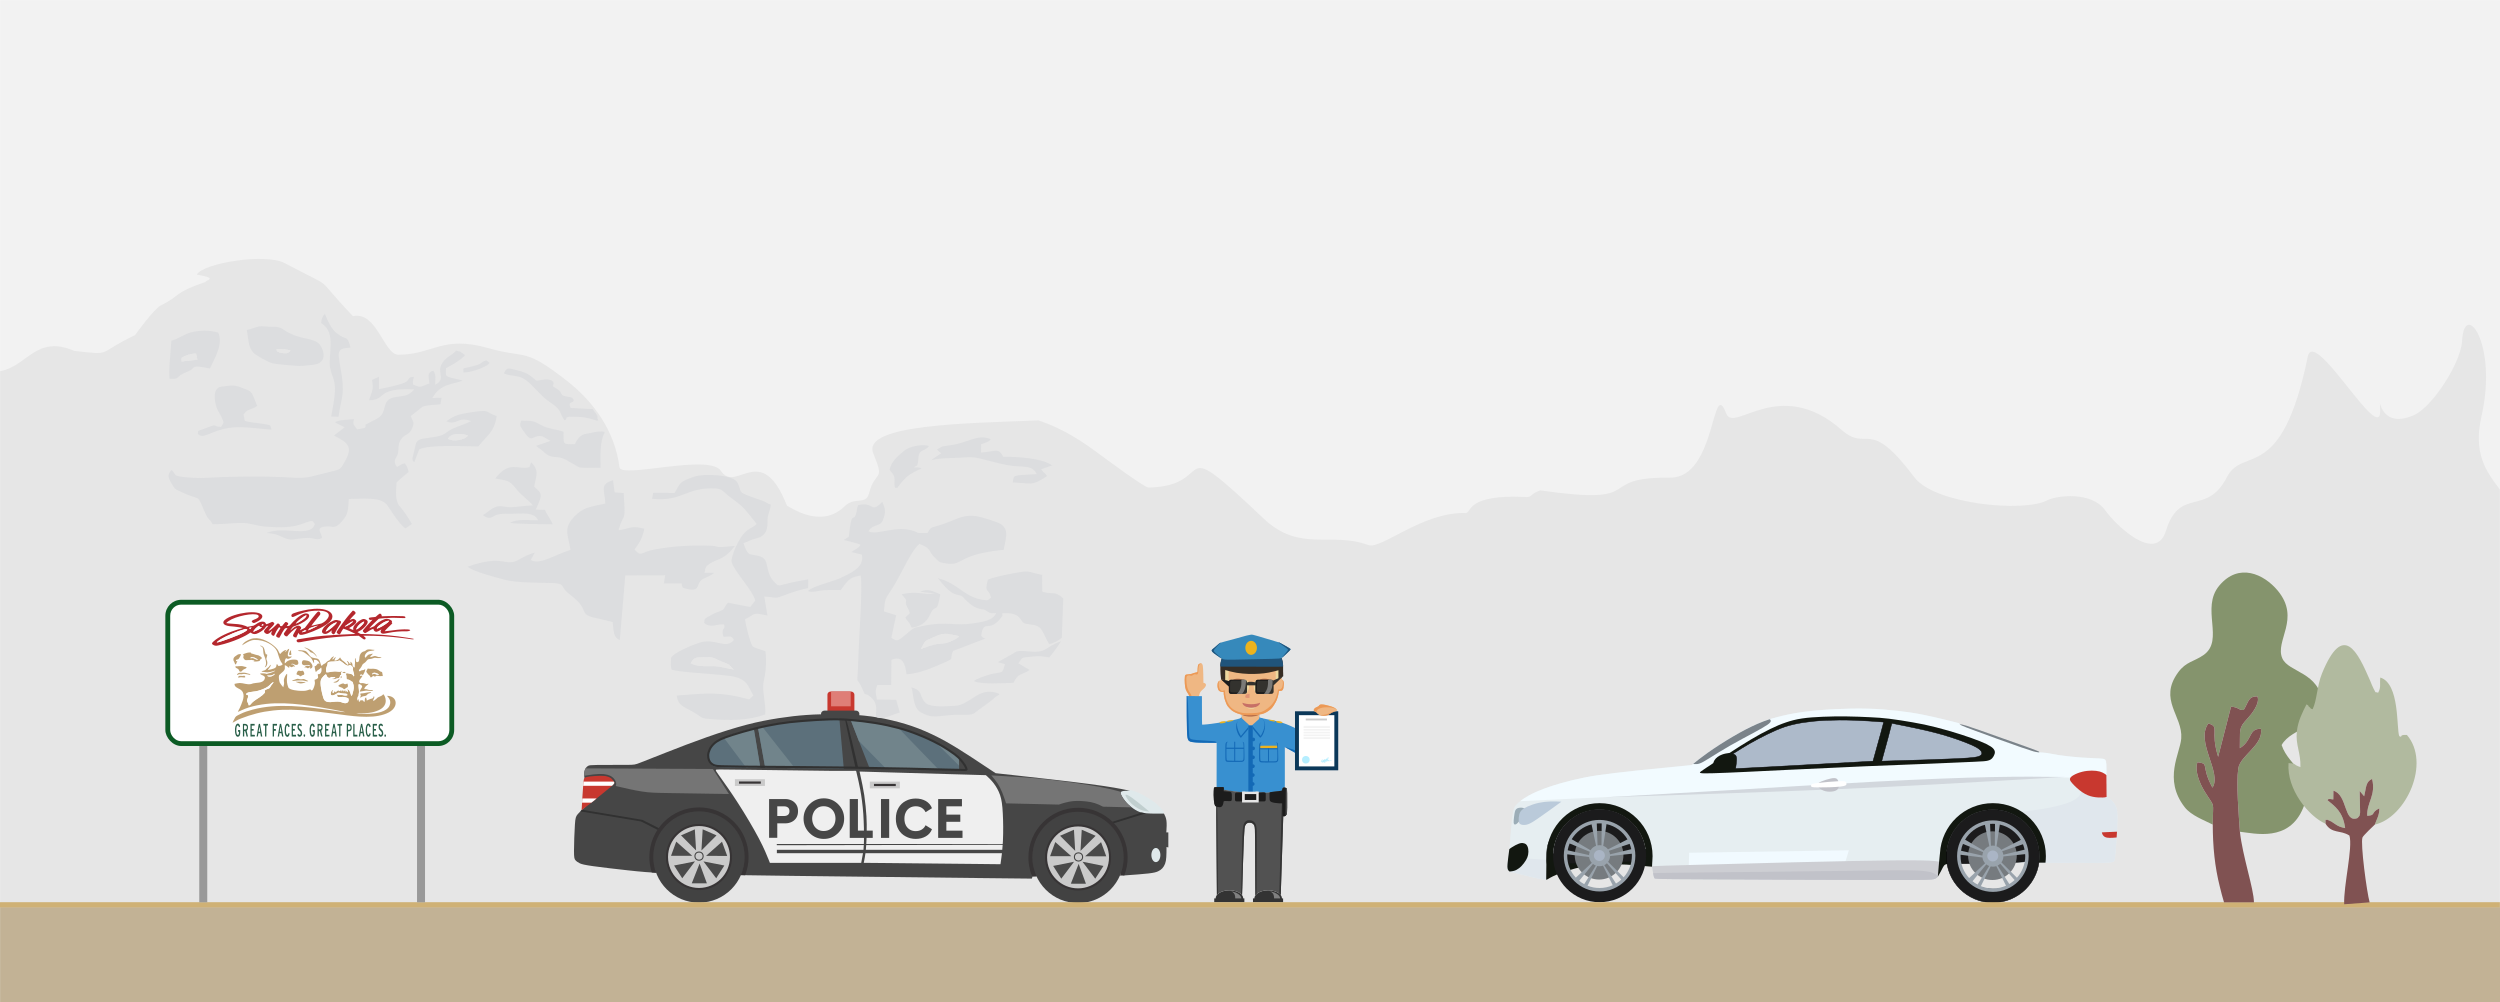 <?xml version="1.0" encoding="UTF-8"?>
<!DOCTYPE svg PUBLIC "-//W3C//DTD SVG 1.1//EN" "http://www.w3.org/Graphics/SVG/1.1/DTD/svg11.dtd">
<!-- Creator: CorelDRAW X8 -->
<svg xmlns="http://www.w3.org/2000/svg" xml:space="preserve" width="4879px" height="1956px" version="1.1" style="shape-rendering:geometricPrecision; text-rendering:geometricPrecision; image-rendering:optimizeQuality; fill-rule:evenodd; clip-rule:evenodd"
viewBox="0 0 48792 19559"
 xmlns:xlink="http://www.w3.org/1999/xlink">
 <defs>
  <style type="text/css">
   <![CDATA[
    .str0 {stroke:#373435;stroke-width:41.656}
    .str2 {stroke:#313131;stroke-width:41.656}
    .str1 {stroke:#424242;stroke-width:20.834}
    .str3 {stroke:black;stroke-width:9}
    .str4 {stroke:#B5EEFF;stroke-width:9}
    .str5 {stroke:#E6E6E6;stroke-width:9}
    .fil16 {fill:none}
    .fil73 {fill:#DCDDDF}
    .fil12 {fill:#373435}
    .fil19 {fill:#EFB783}
    .fil34 {fill:#0B3859}
    .fil61 {fill:#0C5B24}
    .fil46 {fill:#121710}
    .fil22 {fill:#1369B6}
    .fil53 {fill:#1B1B1C}
    .fil30 {fill:#1C1C1C}
    .fil26 {fill:#20547B}
    .fil70 {fill:#295F49}
    .fil71 {fill:#2A6149}
    .fil72 {fill:#2C5C4A}
    .fil6 {fill:#313131}
    .fil29 {fill:#33322E}
    .fil35 {fill:#333333}
    .fil25 {fill:#362D24}
    .fil27 {fill:#3689BB}
    .fil21 {fill:#3890D0}
    .fil9 {fill:#424242}
    .fil5 {fill:#464646}
    .fil13 {fill:#4A4A4A}
    .fil39 {fill:#4D4D4D}
    .fil38 {fill:#525252}
    .fil14 {fill:#5C707B}
    .fil15 {fill:#71848B}
    .fil7 {fill:#757575}
    .fil54 {fill:#767B7F}
    .fil31 {fill:#797977}
    .fil48 {fill:#7A838A}
    .fil75 {fill:#805252}
    .fil40 {fill:gray}
    .fil74 {fill:#85946D}
    .fil60 {fill:#999999}
    .fil55 {fill:#99A3AC}
    .fil49 {fill:#9CADB7}
    .fil56 {fill:#AAB5C5}
    .fil52 {fill:#ADBACA}
    .fil76 {fill:#B1BA9F}
    .fil62 {fill:#B4272D}
    .fil37 {fill:#B5EEFF}
    .fil23 {fill:#B96F48}
    .fil51 {fill:#BACADA}
    .fil65 {fill:#BE9F71}
    .fil68 {fill:#BEA172}
    .fil67 {fill:#BEA175}
    .fil45 {fill:#C1C2C9}
    .fil17 {fill:#C1CFCF}
    .fil69 {fill:#C2A37A}
    .fil32 {fill:#C77066}
    .fil3 {fill:#C8382F}
    .fil10 {fill:#CACACA}
    .fil36 {fill:#CCCCCC}
    .fil44 {fill:#CDCED3}
    .fil59 {fill:#CFB175}
    .fil50 {fill:#D2D7DD}
    .fil4 {fill:#DF7E77}
    .fil2 {fill:#DFE9EB}
    .fil33 {fill:#E09474}
    .fil43 {fill:#E0E7ED}
    .fil1 {fill:#E6E6E6}
    .fil41 {fill:#E6EEF1}
    .fil20 {fill:#EC9956}
    .fil28 {fill:#ECB31E}
    .fil24 {fill:#EDD89F}
    .fil11 {fill:#EFEFEF}
    .fil42 {fill:#F1FAFF}
    .fil0 {fill:#F2F2F2}
    .fil47 {fill:#F2FBFF}
    .fil64 {fill:#FAFAFA}
    .fil63 {fill:#FDFDFD}
    .fil66 {fill:#FEFEFE}
    .fil8 {fill:white}
    .fil57 {fill:white}
    .fil18 {fill:#464646;fill-rule:nonzero}
    .fil58 {fill:#C2B295}
   ]]>
  </style>
   <mask id="id0">
  <linearGradient id="id1" gradientUnits="userSpaceOnUse" x1="25617.3" y1="16060.5" x2="30445.5" y2="16060.5">
   <stop offset="0" style="stop-opacity:0; stop-color:white"/>
   <stop offset="1" style="stop-opacity:1; stop-color:white"/>
  </linearGradient>
    <rect style="fill:url(#id1)" x="25607" y="14748" width="4849" height="2625"/>
   </mask>
 </defs>
 <g id="Слой_x0020_1">
  <rect class="fil0" x="2" width="48790" height="19559"/>
  <path class="fil1" d="M2 19559l0 -12315c536,-98 699,-718 1450,-396 773,83 398,68 1185,-310 0,-4 372,-515 498,-576 402,-196 237,-244 878,-461 0,-37 266,-67 -173,-143 133,-227 1345,-422 1718,-223 1079,573 499,166 1331,1035 469,-103 603,752 886,752 679,0 851,-385 1755,-129 766,218 679,-27 1530,635 544,423 945,1005 1029,1689 28,231 1758,-271 1980,71 295,457 786,-607 1290,681 41,8 655,473 1124,12 203,-198 417,-14 478,-254 120,-472 321,-204 83,-778 -235,-571 1838,-589 3225,-645 305,105 641,255 1130,616 161,118 936,697 1018,695 1380,-29 384,-1155 2250,609 704,666 1323,244 2036,513 251,95 1058,-651 1901,-625 126,4 -14,-375 1198,-312 88,4 79,-71 260,-130 2155,311 1014,-263 2536,-249 905,8 808,-2002 1093,-1250 148,389 1039,-745 2251,318 523,458 510,-288 1422,927 391,521 2130,690 2591,448 181,-95 869,-183 1137,201 181,259 979,1047 1180,395 270,-873 790,-270 1192,-1051 319,-618 1060,158 1576,-2347 124,-603 1434,1765 1414,1044 -11,-440 -69,415 657,96 360,-158 921,-1024 942,-1455 40,-800 702,46 378,1476 -164,722 82,1067 359,1429l0 10007 -48788 0z"/>
  <path class="fil1" d="M8846 6753c-67,-13 -28,-3 -84,-22 -57,74 -118,94 -181,145 -334,272 27,430 -258,571 1,-117 26,-211 -39,-291 -147,30 -87,153 -81,267 -168,44 -150,112 -341,21 -14,-90 -1,-84 16,-160 -127,3 -77,26 -152,95 -67,60 -481,144 -579,160l0 -258 -146 66c42,209 -5,243 -63,427 398,-14 126,-266 946,-229 -109,128 -186,132 -328,151 -162,22 -244,51 -281,189 -40,148 -58,216 -185,282 -347,181 -181,80 -234,182l-166 32c-67,-103 -100,-85 -65,-214 -97,11 -350,14 -396,69l200 100 -210 165c-2,-4 -7,7 -10,12 319,163 400,243 203,579 -46,77 -62,121 -164,148 -169,44 -345,88 -519,129 -196,47 -376,21 -587,12 -433,-18 -814,-14 -1247,-2 -198,5 -427,29 -622,17 -514,-32 -337,-63 -470,-165 -84,113 -90,133 45,351 39,63 79,69 159,108 399,194 331,34 460,342 128,305 113,177 199,334 197,3 389,-22 585,-27 185,-5 325,60 497,76 760,70 823,-117 1009,-115l48 61c-81,300 -647,32 -1010,189 102,12 190,18 275,60 279,137 243,55 585,43 122,-5 192,60 296,4 16,-89 -129,-191 18,-233 7,-2 12,-3 20,-5 197,-39 208,87 386,-116 129,-145 124,-235 142,-465 298,-1 651,-49 791,115 52,61 250,408 394,501l135 -93c-38,-74 -184,-295 -245,-357 -114,-115 -89,-322 -76,-512 75,-77 172,-152 251,-218 -18,-92 -31,-119 -82,-182 -78,19 -102,41 -161,78 -107,-144 0,-191 20,-283 27,-127 -13,-198 81,-318 76,-97 148,-64 208,-193 71,-151 27,-136 -19,-273l242 -193c94,-42 260,-39 378,-53l23 -136 -192 3c175,-310 443,-282 632,-362 -86,-31 -159,-38 -249,-63 -133,-37 -97,-64 -98,-198 103,-53 340,-187 397,-275l-101 -73z"/>
  <path class="fil1" d="M14271 11095c139,-56 246,-168 326,-274 -538,52 -237,1 -572,-7 -393,-9 -726,12 -1110,81 -293,52 -268,171 -420,0 89,-118 164,-227 207,-434 -291,-75 -287,-4 -541,32 117,-425 153,-90 107,-780l-188 -12 -35 -256c-290,90 -169,208 -161,488 -87,18 -291,61 -378,91 -167,57 -422,269 -419,492 1,105 52,273 68,389 -333,97 -629,322 -830,211l83 -156c-118,34 -223,83 -319,140 -309,184 -304,-122 -1089,156 158,115 563,213 784,274 236,65 716,60 984,67 285,8 172,72 327,202 81,68 202,154 268,245 114,157 43,214 263,272 131,35 286,61 413,99 22,177 7,317 149,376l115 -1354 835 -1 -29 171 371 -2c26,102 0,84 104,113 310,86 188,-130 346,-207 85,-41 167,-68 230,-126l-199 -2c22,-125 31,-139 115,-194 53,-35 127,-66 195,-94z"/>
  <g id="_2996860947120">
   <path class="fil2" d="M22407 15887c49,2 131,5 187,3 57,-2 88,-7 106,-15 18,-7 23,-17 15,-33 -9,-16 -29,-40 -58,-70 -29,-31 -67,-68 -105,-100 -38,-32 -77,-57 -116,-81 -40,-25 -79,-48 -116,-69 -37,-20 -72,-38 -106,-53 -35,-15 -69,-27 -94,-35 -24,-8 -39,-11 -57,-13 -18,-1 -40,-1 -68,-1 -28,0 -61,1 -85,5 -24,3 -39,10 -50,18 -11,8 -18,18 -19,35 0,17 5,41 23,71 18,30 48,65 83,100 34,34 73,68 117,102 44,34 93,69 138,91 45,22 86,31 114,37 28,5 43,6 91,8z"/>
   <rect class="fil3" x="16149" y="13496" width="526" height="561" rx="62" ry="59"/>
   <polygon class="fil4" points="16220,13496 16603,13496 16603,13784 16220,13784 "/>
   <path class="fil5" d="M11426 15219c-16,-13 -21,-40 -24,-70 -2,-29 -2,-60 3,-88 5,-28 15,-53 28,-73 13,-19 29,-33 48,-43 19,-10 41,-15 190,-17 149,-2 425,-1 569,-1 144,-1 156,-4 256,-43 100,-39 289,-114 521,-205 233,-92 509,-198 781,-294 272,-96 540,-180 775,-242 234,-61 434,-98 625,-128 190,-29 369,-50 543,-62 95,-7 187,-11 283,-13 -1,-2 -1,-4 -1,-6l0 0c0,-36 30,-66 67,-66l617 0c36,0 66,30 66,66l0 0c0,8 -1,16 -4,23 30,2 60,5 90,8 194,20 375,52 551,94 176,42 346,92 519,159 173,67 349,151 528,250 178,100 359,216 522,322 162,106 307,202 379,251 73,48 73,48 73,48 0,0 0,0 0,0 0,0 0,0 347,38 348,39 1043,115 1481,173 437,57 617,95 707,114 89,18 89,18 89,18 0,0 0,0 -30,0 -31,0 -92,0 -124,10 -33,10 -37,30 -19,71 19,41 59,103 109,157 50,54 110,100 165,134 54,33 104,56 196,66 93,10 228,9 296,8 68,0 68,0 68,0 0,0 0,0 0,0 0,0 0,0 10,19 10,20 31,59 39,120 8,61 3,145 0,186 -3,42 -3,42 -3,42 0,0 0,0 7,0 6,0 19,0 26,0 7,0 7,0 7,0 0,0 0,0 0,49 0,49 0,146 0,195 0,49 0,49 0,49 0,0 0,0 0,0 0,0 0,0 -6,-1 -6,-2 -18,-4 -24,-6 -6,-1 -6,-1 -6,-1 0,0 0,0 0,0 0,0 0,0 0,35 0,35 0,106 -4,161 -3,55 -11,96 -24,131 -13,35 -32,65 -54,89 -22,24 -48,42 -82,58 -34,16 -75,29 -187,42 -111,13 -292,26 -382,32 -91,7 -91,7 -91,7 0,0 0,0 -13,-7 -14,-6 -42,-19 -55,-26 -14,-6 -14,-6 -14,-6 0,0 0,0 -10,0 -11,1 -32,2 -42,3 -10,1 -10,1 -284,10 -275,9 -823,27 -1097,36 -274,9 -274,9 -274,9 0,0 0,0 -2,7 -3,8 -8,22 -11,29 -2,7 -2,7 -2,7 0,0 0,0 -935,-10 -934,-11 -2802,-31 -3774,-44 -971,-12 -1045,-16 -1082,-18 -37,-2 -37,-2 -280,-6 -242,-5 -726,-14 -1059,-27 -332,-13 -513,-30 -747,-56 -233,-25 -518,-59 -685,-82 -167,-24 -217,-37 -257,-54 -39,-18 -69,-40 -89,-63 -19,-23 -28,-46 -28,-180 0,-134 9,-379 18,-514 9,-134 18,-159 56,-205 39,-45 107,-112 209,-203 102,-91 239,-207 314,-281 74,-73 87,-104 87,-130 -1,-25 -15,-45 -47,-59 -32,-14 -81,-23 -141,-20 -60,3 -131,19 -179,27 -49,9 -77,10 -93,-3z"/>
   <path class="fil6" d="M22281 15858c21,5 44,9 71,12l13 1 0 1 -688 214 0 -39 604 -189z"/>
   <path class="fil6" d="M11325 15835c10,-10 21,-21 33,-33l1180 198 356 180 -20 35 -367 -184 -1182 -196z"/>
   <path class="fil7" d="M21879 15454c-11,12 -9,30 3,59 19,41 59,103 109,157 26,29 56,55 85,78l8 8c0,0 0,0 -93,-2 -93,-2 -278,-7 -370,-9 -93,-2 -93,-2 -93,-2 0,0 0,0 -27,-13 -26,-13 -79,-39 -133,-56 -55,-18 -111,-28 -179,-35 -69,-7 -150,-12 -223,-6 -72,5 -137,20 -186,33 -49,13 -83,25 -99,31 -17,5 -17,5 -17,5 0,0 0,0 -171,-4 -172,-4 -515,-12 -686,-16 -172,-4 -172,-4 -172,-4 0,0 0,0 0,0 0,0 0,0 -11,-35 -12,-35 -35,-106 -61,-171 -27,-66 -57,-127 -94,-183 -36,-56 -79,-106 -100,-131 -22,-26 -22,-26 -22,-26 0,0 0,0 66,4 66,4 198,11 345,20 147,9 310,19 480,35 170,15 347,36 517,58 170,22 335,45 488,70 153,24 295,51 412,78 94,21 172,43 224,57z"/>
   <path class="fil3" d="M11515 15153c56,-7 139,-12 201,-13 62,0 102,3 137,14 36,10 66,27 88,48 22,21 36,46 43,60 7,14 7,18 2,28 -6,10 -18,25 -54,57 -37,32 -98,80 -164,134 -66,53 -136,112 -194,159 -59,46 -106,82 -141,108 -35,27 -59,45 -70,54 -12,9 -12,9 -12,9 0,0 0,0 6,-97 6,-98 17,-293 26,-399 8,-106 13,-123 30,-136 17,-12 46,-20 102,-26z"/>
   <path class="fil8" d="M11980 15253c1,3 3,6 4,9 7,14 7,18 2,28 -5,8 -15,21 -41,45l-564 0 2 -20c2,-26 4,-46 5,-62l592 0zm-337 330c-24,20 -48,39 -69,57 -12,8 -22,17 -33,25l-181 0 5 -82 278 0z"/>
   <circle class="fil9" cx="13642" cy="16725" r="891"/>
   <circle class="fil10 str0" cx="13642" cy="16725" r="625"/>
   <path class="fil11" d="M16726 15119c14,59 40,165 64,296 24,132 46,290 59,469 12,180 15,382 13,513 -1,27 -1,52 -2,74l-1701 0 3 24 1697 -3c-2,37 -4,66 -7,92l-1690 0 0 67 1681 0c-10,61 -22,124 -29,156 -6,32 -6,32 -6,32 0,0 0,0 0,0 0,0 0,0 -297,0 -297,0 -891,0 -1188,0 -297,0 -297,0 -297,0 0,0 0,0 0,0 0,0 0,0 -28,-70 -28,-70 -83,-209 -188,-408 -105,-199 -259,-459 -402,-681 -143,-223 -276,-409 -351,-514 -75,-105 -92,-128 -86,-140 5,-12 32,-12 487,-5 455,6 1338,19 1785,23 446,3 457,-4 462,0 6,3 8,16 21,75zm77 63c16,75 44,200 65,338 20,138 35,289 42,408 7,119 7,206 5,313 -1,72 -3,153 -8,230l2663 0c2,-20 3,-40 4,-61 8,-176 6,-385 -3,-542 -8,-157 -22,-261 -53,-352 -31,-91 -78,-170 -126,-232 -49,-63 -100,-109 -125,-133 -26,-23 -26,-23 -26,-23 0,0 0,0 0,0 0,0 0,0 0,0 0,0 0,0 -411,-12 -410,-12 -1232,-35 -1643,-47 -411,-12 -411,-12 -411,-12 0,0 0,0 3,13 3,12 8,37 24,112zm103 1310c-2,29 -4,58 -7,85l0 7 2662 0c3,-30 6,-63 8,-97l-2663 5zm-15 159c-9,67 -19,118 -25,148 -8,40 -8,40 -8,40 0,0 0,0 0,0 0,0 0,0 445,4 445,5 1334,14 1779,18 444,5 444,5 444,5 0,0 0,0 0,0 0,0 0,0 10,-70 5,-34 12,-84 19,-145l-2664 0z"/>
   <rect class="fil10" x="14343" y="15207" width="586" height="131"/>
   <rect class="fil12" x="14423" y="15251" width="425.773" height="42.967"/>
   <rect class="fil10" x="16976" y="15254" width="586" height="131"/>
   <rect class="fil12" x="17057" y="15298" width="425.773" height="42.967"/>
   <polygon class="fil13" points="13501,17239 13796,17239 13654,16852 "/>
   <polygon class="fil13" points="13156,16891 13315,17140 13564,16810 "/>
   <polygon class="fil13" points="14137,16891 13978,17140 13729,16811 "/>
   <polygon class="fil13" points="14091,16427 14193,16704 13780,16703 "/>
   <polygon class="fil13" points="13198,16425 13096,16702 13509,16701 "/>
   <polygon class="fil13" points="13984,16303 13714,16185 13690,16597 "/>
   <polygon class="fil13" points="13291,16303 13561,16185 13585,16597 "/>
   <path class="fil14" d="M14099 14975c159,8 450,8 595,8 145,0 145,0 145,0 0,0 0,0 0,0 0,0 0,0 -21,-128 -22,-128 -65,-385 -86,-513 -22,-128 -22,-128 -22,-128 0,0 0,0 0,0 0,0 0,0 -75,21 -75,20 -224,62 -337,98 -113,36 -188,66 -251,99 -62,33 -112,69 -148,109 -37,40 -60,83 -71,128 -11,46 -10,94 2,139 12,45 34,87 59,115 24,29 52,45 210,52z"/>
   <path class="fil15" d="M14565 14983c49,0 93,0 129,0 145,0 145,0 145,0 0,0 0,0 0,0 0,0 0,0 -21,-128 -22,-128 -65,-385 -86,-513 -22,-128 -22,-128 -22,-128 0,0 0,0 0,0 0,0 0,0 -75,21 -75,20 -224,62 -337,98 -70,22 -126,42 -173,62l440 588z"/>
   <path class="fil14" d="M14826 14381c23,131 65,367 87,484 21,118 22,118 23,118 1,0 1,0 1,0 0,0 0,0 255,3 255,4 765,10 1021,14 255,3 255,3 255,3 0,0 0,0 0,0 0,0 0,0 -14,-164 -15,-163 -43,-490 -58,-653 -14,-164 -14,-164 -14,-164 0,0 0,0 0,0 0,0 0,0 -81,4 -82,3 -245,9 -416,20 -172,11 -353,27 -517,48 -164,21 -312,47 -405,65 -93,18 -132,29 -151,34 -20,5 -20,5 -20,5 0,0 0,0 3,13 2,13 8,39 31,170z"/>
   <path class="fil15" d="M14826 14381c23,131 65,367 87,484 21,118 22,118 23,118 1,0 1,0 1,0 0,0 0,0 255,3l321 5 -640 -813c-32,7 -50,12 -61,15 -20,5 -20,5 -20,5 0,0 0,0 3,13 2,13 8,39 31,170z"/>
   <path class="fil14" d="M16727 14370c61,156 155,394 202,514 47,119 47,119 47,119 0,0 0,0 0,0 0,0 0,0 0,0 0,0 0,0 290,4 290,4 871,11 1161,15 291,4 291,4 291,4 0,0 0,0 0,0 0,0 0,0 0,-36 0,-37 0,-110 -1,-148 -1,-38 -2,-42 -2,-44 -1,-2 -1,-2 -1,-2 0,0 0,0 -33,-30 -34,-29 -100,-87 -202,-154 -102,-66 -240,-140 -399,-211 -158,-71 -336,-139 -487,-184 -150,-45 -272,-67 -395,-87 -123,-19 -247,-36 -345,-46 -99,-11 -172,-15 -208,-17 -37,-2 -37,-2 -22,35 14,38 43,112 104,268z"/>
   <path class="fil15" d="M18718 14942c0,-35 0,-75 -1,-100 -1,-38 -2,-42 -2,-44 -1,-2 -1,-2 -1,-2 0,0 0,0 -33,-30 -34,-29 -100,-87 -202,-154 -62,-40 -137,-83 -221,-126l460 456z"/>
   <path class="fil15" d="M16727 14370l35 90 536 547 1023 14 -796 -824c-120,-32 -224,-50 -327,-67 -123,-19 -247,-36 -345,-46 -99,-11 -172,-15 -208,-17 -37,-2 -37,-2 -22,35 14,38 43,112 104,268z"/>
   <path class="fil7" d="M13493 15005l-2064 -10c-11,18 -20,41 -24,66 -5,25 -5,52 -4,78 57,-9 124,-19 180,-26 89,-10 150,-11 201,-6 51,5 91,17 122,30 30,14 51,30 69,48 17,18 31,39 41,60 9,21 13,42 12,57 -1,16 -6,26 -8,31l-3 6 92 21c93,22 278,65 424,87 147,23 255,26 531,30 276,5 720,11 942,15l222 3 -52 -82 -209 -325 -52 -81 -420 -2z"/>
   <path class="fil12" d="M13642 15757c-535,0 -969,433 -969,968 0,106 17,207 48,302 27,2 55,4 84,5 -35,-95 -54,-199 -54,-307 0,-492 399,-890 891,-890 491,0 890,398 890,890 0,126 -26,245 -73,354 23,0 50,1 84,1 43,-110 67,-229 67,-355 0,-535 -433,-968 -968,-968z"/>
   <circle class="fil9" cx="21040" cy="16733" r="891"/>
   <circle class="fil10 str0" cx="21040" cy="16733" r="625"/>
   <polygon class="fil13" points="20899,17246 21194,17247 21052,16859 "/>
   <polygon class="fil13" points="20554,16899 20713,17148 20962,16818 "/>
   <polygon class="fil13" points="21536,16899 21376,17148 21127,16818 "/>
   <polygon class="fil13" points="21489,16435 21591,16712 21178,16711 "/>
   <polygon class="fil13" points="20596,16433 20494,16710 20907,16709 "/>
   <polygon class="fil13" points="21383,16311 21112,16193 21088,16605 "/>
   <polygon class="fil13" points="20689,16311 20960,16193 20984,16605 "/>
   <path class="fil12" d="M21040 15764c-535,0 -969,434 -969,969 0,76 9,149 25,219 3,15 6,30 9,42 6,21 11,37 17,52 5,14 11,27 16,37 5,9 10,16 14,22l1 -1 75 -2c-5,-15 -14,-40 -24,-68 -11,-32 -23,-69 -32,-106 -5,-22 -10,-43 -13,-61 -6,-44 -10,-88 -10,-134 0,-492 399,-890 891,-890 492,0 890,398 890,890 0,126 -26,245 -73,353 23,1 51,2 84,2 44,-110 67,-230 67,-355 0,-535 -433,-969 -968,-969z"/>
   <circle class="fil16 str1" cx="13643" cy="16708" r="80"/>
   <circle class="fil16 str1" cx="21049" cy="16724" r="80"/>
   <path class="fil17" d="M21967 15514c-6,15 16,51 41,85 24,33 52,64 85,94 34,30 74,59 111,81 37,22 71,36 109,46 38,10 79,15 99,17 21,3 21,3 21,3 0,0 0,0 -66,-54 -65,-54 -196,-162 -278,-220 -83,-58 -116,-66 -122,-52z"/>
   <ellipse class="fil2" cx="22559" cy="16687" rx="88" ry="138"/>
   <path class="fil6" d="M16706 14796c-39,-163 -113,-477 -155,-635 -16,-58 -27,-95 -35,-119 -4,0 -8,-1 -12,-2 -4,-1 -8,-3 -12,-5 4,24 12,63 25,127 34,164 106,492 142,656 36,164 36,164 36,164 0,0 0,0 9,1 9,0 27,2 36,2 9,1 9,1 9,1 0,0 0,0 -1,-7 -1,-6 -4,-19 -42,-183z"/>
   <path class="fil16 str2" d="M16637 14981c-791,-11 -1660,-15 -2121,-19 -461,-5 -514,-10 -553,-20 -38,-10 -61,-24 -80,-41 -19,-17 -33,-36 -45,-63 -11,-27 -18,-61 -17,-98 1,-37 12,-77 30,-116 18,-38 44,-74 79,-107 34,-33 77,-61 134,-89 58,-27 129,-53 240,-88 111,-35 260,-80 415,-119 155,-39 315,-72 470,-97 154,-25 302,-41 478,-55 176,-14 379,-27 537,-31 158,-4 272,1 412,14 140,12 306,31 466,57 159,26 312,59 449,96 137,37 260,79 392,132 132,52 274,116 401,186 127,70 239,145 307,196 67,51 91,77 119,110 28,33 60,73 81,108 21,34 30,63 33,77 2,15 -2,15 -361,6 -359,-10 -1074,-28 -1866,-39z"/>
   <path class="fil18" d="M15331 15594c42,0 82,10 121,28 37,19 68,46 90,81 22,35 33,77 33,128 0,50 -11,93 -33,128 -22,36 -53,63 -90,81 -39,19 -79,28 -121,28l-161 0 0 283 -160 0 0 -757 321 0zm-31 331c35,0 62,-8 81,-25 18,-15 27,-39 27,-69 0,-31 -9,-55 -27,-70 -19,-17 -46,-25 -81,-25l-130 0 0 189 130 0z"/>
   <path id="1" class="fil18" d="M16306 15976c0,-40 -8,-78 -24,-115 -18,-37 -43,-67 -77,-90 -34,-23 -77,-36 -127,-37 -51,0 -92,12 -125,35 -35,24 -60,54 -76,91 -17,35 -26,74 -26,116 0,42 9,81 26,117 16,36 41,66 76,90 33,23 74,35 125,35 50,-1 93,-14 127,-37 34,-23 59,-53 77,-90 16,-37 24,-75 24,-115zm-227 -396c109,0 203,39 280,116 77,78 116,171 116,281 0,108 -39,201 -116,279 -77,77 -171,116 -280,116 -109,0 -202,-39 -280,-116 -77,-78 -116,-171 -116,-279 0,-110 39,-203 116,-281 78,-77 171,-116 280,-116z"/>
   <polygon id="2" class="fil18" points="17033,16352 16584,16352 16584,15594 16744,15594 16744,16210 17033,16210 "/>
   <polygon id="3" class="fil18" points="17354,15594 17354,16352 17194,16352 17194,15594 "/>
   <path id="4" class="fil18" d="M17653 16016c3,34 12,64 27,92 19,36 46,64 79,83 33,20 71,29 113,29 45,0 84,-10 118,-31 34,-21 58,-49 74,-84l125 78c-22,59 -62,106 -119,139 -58,33 -123,50 -197,50 -72,0 -137,-16 -196,-48 -60,-31 -107,-76 -141,-135 -35,-59 -52,-129 -52,-211 0,-83 17,-153 52,-212 34,-59 81,-104 141,-135 59,-32 124,-47 196,-47 74,0 139,16 197,49 57,34 97,80 119,140l-125 77c-16,-34 -40,-62 -74,-84 -34,-21 -73,-31 -118,-31 -42,0 -80,10 -113,29 -33,19 -60,47 -79,84 -15,27 -24,57 -27,91 -2,21 -2,47 0,77z"/>
   <polygon id="5" class="fil18" points="18785,16352 18310,16352 18310,15594 18774,15594 18774,15736 18470,15736 18470,15898 18742,15898 18742,16038 18470,16038 18470,16211 18785,16211 "/>
  </g>
  <g id="_2996954619552">
   <path class="fil19" d="M23216 13605l179 0c1,-7 3,-13 4,-20 4,-14 7,-28 11,-39 7,-23 15,-39 28,-54 12,-15 30,-29 45,-43 16,-14 29,-28 39,-43 10,-16 17,-32 15,-45 -3,-14 -14,-24 -24,-29 -10,-5 -18,-5 -22,-5 -4,0 -4,0 -5,-55 0,-55 -2,-164 -6,-225 -3,-61 -8,-74 -15,-83 -7,-9 -17,-14 -27,-15 -11,-1 -23,1 -34,7 -10,5 -20,15 -25,43 -5,27 -6,72 -6,94 -1,23 -1,23 -14,26 -14,3 -41,10 -61,16 -19,7 -30,13 -53,18 -23,4 -58,7 -81,10 -23,3 -33,6 -39,38 -5,33 -5,94 -1,142 3,49 9,85 19,113 10,28 24,49 36,68 12,19 23,36 30,54 0,2 1,4 2,6 2,7 4,14 5,21z"/>
   <path class="fil20" d="M23216 13605l46 0c-4,-13 -8,-28 -13,-40 -4,-12 -10,-22 -16,-32 -6,-10 -14,-20 -22,-33 -9,-13 -18,-29 -27,-50 -8,-21 -16,-48 -21,-78 -5,-30 -7,-64 -8,-92 -1,-28 -1,-50 2,-65 3,-15 9,-23 19,-28 9,-5 23,-8 34,-7 12,1 21,5 30,7 9,2 18,1 27,-3 9,-5 18,-12 27,-17 9,-6 18,-9 29,-9 11,1 24,6 34,5 10,-1 17,-7 21,-14 5,-8 7,-18 8,-36 2,-19 3,-46 5,-69 2,-23 5,-42 10,-55 4,-13 10,-21 17,-26 8,-5 17,-7 28,-6 5,0 10,1 15,2 -7,-6 -15,-9 -23,-10 -11,-1 -23,1 -34,7 -10,5 -20,15 -25,43 -5,27 -6,72 -6,94 -1,23 -1,23 -14,26 -14,3 -41,10 -61,16 -19,7 -30,13 -53,18 -23,4 -58,7 -81,10 -23,3 -33,6 -39,38 -5,33 -5,94 -1,142 3,49 9,85 19,113 10,28 24,49 36,68 12,19 23,36 30,54 0,2 1,4 2,6 2,7 4,14 5,21z"/>
   <path class="fil21" d="M23161 13584l0 130c0,131 0,393 5,538 5,145 14,173 29,194 15,21 37,35 130,42 92,8 256,8 338,8l82 0 0 146 -1 592 0 136 101 0c28,0 28,0 28,13 0,6 1,15 1,30 20,3 43,7 68,12 63,11 141,23 251,33 15,1 32,3 48,4l0 -12 63 0c7,28 19,53 36,65 25,18 63,6 93,-6 30,-13 51,-25 69,-52 1,-2 3,-5 4,-7l59 0 0 17c1,0 2,0 2,0l106 0c7,0 14,3 19,7 34,-2 67,-4 98,-6 3,-8 12,-8 46,-7l34 0c33,-3 62,-6 85,-10 24,-3 42,-7 56,-9 9,-5 17,-9 24,-12 0,-56 2,-56 14,-56 7,-1 16,-1 26,0 1,-16 1,-47 1,-129l0 -534 0 -133 42 24 156 87 0 -481c-30,-16 -72,-35 -109,-51 -43,-19 -80,-32 -118,-45 -39,-13 -80,-26 -121,-36 -42,-10 -85,-18 -124,-25 -40,-8 -75,-15 -104,-21 -29,-6 -50,-10 -76,-17 -4,-2 -8,-3 -13,-4 -11,-3 -22,-7 -33,-11l0 -5 0 -49c-1,0 -2,0 -3,1 -4,3 -9,6 -13,9 -16,10 -30,15 -49,19 -20,5 -45,9 -70,11 -26,2 -52,2 -78,0 -26,-3 -52,-7 -72,-12 -19,-5 -31,-11 -41,-17 -5,-2 -9,-5 -13,-8 0,0 -1,0 -1,0l0 51c-5,2 -11,4 -16,7 -8,5 -16,10 -24,16 -30,9 -66,20 -128,33 -84,17 -214,40 -309,55 -96,15 -156,22 -196,26 -40,5 -58,6 -72,6 -13,1 -21,1 -25,1 -5,0 -6,0 -7,-93 -1,-92 -1,-278 -1,-371l0 -92 -49 -1 -10 0 -188 -1 0 0 -50 0z"/>
   <path class="fil22" d="M25077 14579l41 23 156 87 0 -47 -15 -5c-36,-13 -109,-37 -146,-50 -36,-12 -36,-12 -36,-12l0 4z"/>
   <path class="fil22" d="M23161 13584l0 130c0,131 0,393 5,538 5,145 14,173 29,194 15,21 37,35 130,42 92,8 256,8 338,8l80 0c-2,-15 -7,-19 -15,-22 -8,-4 -18,-8 -43,-10 -24,-3 -62,-5 -123,-8 -61,-3 -144,-9 -200,-13 -57,-5 -86,-10 -106,-16 -19,-6 -29,-14 -36,-24 -7,-9 -11,-22 -17,-156 -5,-134 -12,-390 -18,-522 -5,-106 -10,-132 -15,-141l-9 0z"/>
   <polygon class="fil19" points="24236,13921 24576,13921 24576,14028 24434,14156 24386,14156 24236,14017 "/>
   <path class="fil23" d="M24212 13923c-2,3 7,11 15,17 8,6 14,10 23,15 10,6 22,12 41,17 20,5 46,9 72,12 26,2 52,2 78,0 25,-2 50,-6 70,-11 19,-4 33,-9 49,-19 16,-10 34,-25 43,-32 9,-8 9,-8 9,-8 0,0 0,0 -9,2 -8,2 -24,5 -56,9 -32,4 -80,8 -124,9 -45,0 -87,-3 -117,-6 -30,-2 -48,-3 -63,-5 -16,-1 -29,-3 -31,0z"/>
   <path class="fil19" d="M23836 13191c-4,24 -9,57 -11,73 -3,16 -3,16 -3,16 0,0 0,0 -2,0 -2,0 -7,0 -13,2 -6,2 -14,5 -21,13 -8,7 -15,18 -20,35 -4,16 -5,38 -5,57 1,19 4,35 8,49 4,15 10,28 17,37 8,10 17,16 27,20 10,5 21,7 32,8 12,1 24,1 31,1 6,0 6,0 6,0 0,0 0,0 1,24l0 21c2,15 5,32 8,49 4,26 10,50 18,72 7,23 15,45 24,64 8,19 18,35 27,49 10,14 20,26 33,39 13,14 29,29 44,41 16,13 31,22 49,32 17,9 36,19 58,27 22,9 46,16 68,22 22,5 42,9 62,11 19,2 38,2 63,2 25,1 56,1 89,0 33,0 67,-3 100,-5 33,-3 64,-7 93,-13 29,-7 56,-16 81,-29 26,-13 50,-29 70,-44 19,-14 36,-27 50,-44 15,-17 29,-37 42,-58 13,-21 27,-42 39,-66 12,-23 22,-49 30,-75 9,-25 15,-50 19,-73 5,-23 8,-45 9,-56 2,-11 2,-11 2,-11 0,0 0,0 2,1 2,1 7,2 14,2 8,1 19,0 31,-3 2,-1 5,-1 7,-2 4,-2 8,-5 12,-8 10,-10 17,-25 22,-44 4,-20 6,-43 7,-65 1,-22 1,-42 -4,-58 -4,-16 -13,-28 -20,-34 -6,-7 -10,-9 -13,-10 -2,-1 -2,-1 -2,-16 -1,-15 -1,-45 -2,-59 0,-15 0,-15 -1,-36 -1,-20 -3,-60 -8,-90 -6,-30 -15,-49 -52,-65 -37,-16 -102,-29 -208,-36 -106,-7 -253,-8 -373,-5 -120,2 -215,7 -285,14 -71,8 -118,18 -151,33 -32,15 -49,36 -62,60 -13,24 -23,51 -28,72 -6,21 -8,36 -11,59z"/>
   <path class="fil20" d="M23802 13284c-5,2 -11,5 -16,11 -8,7 -15,18 -20,35 -4,16 -5,38 -5,57 1,19 4,35 8,49 4,15 10,28 17,37 8,10 17,16 27,20 10,5 21,7 32,8 12,1 24,1 31,1 6,0 6,0 6,0 0,0 0,0 1,24l0 21c2,15 5,32 8,49 4,26 10,50 18,72 7,23 15,45 24,64 8,19 18,35 27,49 10,14 20,26 33,39 13,14 29,29 44,41 16,13 31,22 49,32 17,9 36,19 58,27 22,9 46,16 68,22 22,5 42,9 62,11 19,2 38,2 63,2 25,1 56,1 89,0 33,0 67,-3 100,-5 33,-3 64,-7 93,-13 29,-7 56,-16 81,-29 26,-13 50,-29 70,-44 19,-14 36,-27 50,-44 15,-17 29,-37 42,-58 13,-21 27,-42 39,-66 12,-23 22,-49 30,-75 9,-25 15,-50 19,-73 5,-23 8,-45 9,-56 2,-11 2,-11 2,-11 0,0 0,0 2,1 2,1 7,2 14,2 8,1 19,0 31,-3 2,-1 5,-1 7,-2 4,-2 8,-5 12,-8 10,-10 17,-25 22,-44 4,-20 6,-43 7,-65 1,-22 1,-42 -4,-58 -4,-16 -13,-28 -20,-34 -2,-3 -4,-5 -6,-6 3,9 6,20 8,32 3,15 4,31 3,50 -1,18 -5,39 -10,56 -5,17 -13,30 -23,39 -10,9 -23,13 -34,15 -10,2 -18,2 -22,1 -4,0 -4,0 -4,0 0,0 0,0 -1,7 -1,6 -4,19 -8,39 -4,19 -10,45 -18,72 -9,27 -20,54 -32,78 -11,23 -24,43 -38,63 -15,21 -32,41 -50,59 -19,18 -37,34 -55,48 -19,14 -36,27 -57,39 -20,12 -43,23 -68,31 -25,9 -51,14 -80,18 -29,4 -61,5 -96,7 -34,1 -71,2 -103,2 -32,-1 -59,-2 -87,-7 -28,-4 -59,-13 -86,-22 -27,-10 -51,-21 -72,-33 -22,-13 -41,-27 -58,-42 -16,-15 -30,-30 -43,-49 -13,-19 -25,-41 -36,-64 -10,-22 -19,-44 -26,-69 -7,-25 -13,-52 -18,-80 -4,-27 -6,-56 -7,-70 -1,-14 -1,-14 -1,-14 0,0 0,0 -8,3 -8,3 -24,8 -37,10 -13,1 -23,-2 -32,-9 -9,-7 -17,-19 -23,-31 -6,-13 -11,-28 -14,-45 -3,-18 -5,-39 -4,-57 1,-18 3,-33 8,-43 3,-6 6,-10 8,-14z"/>
   <path class="fil24" d="M24328 13794c4,5 9,9 14,14 5,4 10,8 15,12 6,3 12,5 19,7 8,2 17,4 26,4 10,1 19,1 29,1 10,0 21,-1 30,-3 8,-1 13,-4 18,-7 4,-3 8,-6 12,-11 4,-4 7,-10 9,-14 1,-3 1,-3 -15,-4 -15,-1 -47,-2 -78,-5 -31,-2 -62,-5 -75,-4 -13,1 -8,5 -4,10z"/>
   <path class="fil24" d="M24575 13540c-7,1 -17,1 -26,1 -8,-1 -15,-2 -20,-5 -6,-2 -10,-6 -14,-10 -4,-4 -8,-9 -13,-16 -4,-7 -10,-17 -15,-30 -6,-13 -11,-28 -14,-44 -4,-15 -6,-32 -6,-44 -1,-12 -1,-20 -1,-29 1,-10 2,-21 6,-31 4,-11 10,-21 16,-29 6,-9 12,-16 19,-21 8,-5 16,-9 22,-11 6,-3 10,-3 17,-1 6,2 15,7 29,29 14,22 33,61 43,97 9,36 9,70 5,92 -4,23 -13,33 -19,40 -6,6 -9,8 -13,9 -4,2 -8,3 -16,3z"/>
   <path class="fil24" d="M24306 13535c10,-1 18,-4 25,-11 7,-7 13,-18 21,-33 7,-14 15,-32 20,-50 5,-18 5,-35 5,-53 0,-17 0,-34 -2,-48 -2,-13 -5,-24 -10,-33 -4,-9 -11,-18 -17,-24 -7,-6 -14,-11 -21,-13 -7,-3 -15,-4 -28,-4 -13,0 -31,1 -47,5 -15,3 -27,9 -38,30 -10,20 -19,55 -17,88 3,33 17,65 32,89 15,25 31,42 44,51 13,8 24,8 33,6z"/>
   <path class="fil24" d="M23979 13117c0,46 0,129 0,171 0,41 0,41 -9,37 -9,-3 -27,-11 -43,-20 -15,-9 -29,-21 -39,-49 -11,-28 -19,-74 -18,-113 1,-40 11,-73 26,-90 15,-16 37,-15 52,-12 15,3 23,7 27,14 4,7 4,16 4,62z"/>
   <path class="fil24" d="M24899 13250c-1,-43 -1,-121 -1,-159 0,-39 0,-39 16,-39 16,0 47,0 64,11 17,11 19,32 20,57 1,24 0,51 -4,72 -4,22 -11,37 -27,56 -16,18 -41,40 -54,47 -13,6 -14,-3 -14,-45z"/>
   <path class="fil25" d="M24076 12874c-181,2 -198,-2 -229,-22 -1,0 -2,-1 -4,-1 -6,21 -16,57 -21,85 -3,14 -4,25 -5,35l0 0 0 1c0,4 0,11 0,22 -1,16 -1,41 0,72 1,30 2,66 4,91 2,20 3,34 5,45 1,7 1,13 2,19 1,9 2,17 3,22 1,5 2,8 2,10 1,5 1,5 14,8l52 13 10 3 -1 -2 4 1 0 -32 0 -134 0 -34 35 10c35,10 104,29 182,43 78,13 164,20 240,23 76,2 143,1 206,-4 63,-4 123,-10 185,-22 62,-12 127,-29 159,-37l32 -9 0 30 0 117 0 29 16 -10 35 -23 27 -17 16 -11 -1 -23c0,-12 -1,-30 -1,-50l-1 -6c0,-17 0,-38 0,-58 0,-20 0,-40 0,-57 0,-2 0,-4 0,-6 -1,-16 -2,-49 -8,-80 -5,-27 -14,-54 -23,-76 -24,14 -57,15 -201,19 -184,4 -547,13 -734,16z"/>
   <path class="fil26" d="M24969 12786c11,2 24,19 36,43 12,23 23,54 29,86 6,31 7,64 8,80 0,16 0,16 -71,16 -72,0 -215,0 -419,0 -204,0 -469,-1 -602,-1 -132,-1 -132,-1 -133,-11 0,-11 -1,-33 5,-63 5,-31 17,-71 23,-90 6,-20 6,-20 105,-23 100,-3 299,-8 481,-10 181,-2 346,-2 432,-8 86,-7 95,-20 106,-19z"/>
   <ellipse class="fil23" cx="24679" cy="13275" rx="94" ry="31"/>
   <path class="fil27" d="M25012 12838c13,-4 20,-10 31,-21 31,-28 94,-86 124,-118 3,-4 6,-7 9,-11 11,-11 12,-15 12,-18 0,-4 -3,-8 -39,-30 -36,-21 -106,-60 -140,-80 -35,-19 -35,-19 -35,-19 0,0 0,0 -82,-25 -82,-25 -246,-74 -339,-101 -92,-27 -113,-31 -133,-30 -11,1 -22,3 -46,9 -15,3 -31,6 -51,11 -56,14 -136,36 -216,60l-205 55c-92,24 -92,24 -120,49 -21,18 -59,51 -88,77 -25,17 -36,28 -41,37 -7,9 -7,12 -3,17 2,12 12,25 38,46 34,27 95,67 125,88 18,11 25,16 34,18 31,20 48,24 229,22 187,-3 550,-12 734,-16 147,-4 179,-5 202,-20z"/>
   <path class="fil26" d="M25016 12837c10,-4 17,-11 27,-20 31,-28 94,-86 124,-118 3,-4 6,-7 9,-11 11,-11 12,-15 12,-18 0,-4 -3,-8 -39,-30 -36,-21 -106,-60 -140,-80 -35,-19 -35,-19 -35,-19l-32 -10c47,33 117,81 154,109 45,34 46,39 38,51 -8,13 -23,32 -45,59 -22,26 -49,59 -63,75 -5,6 -8,9 -10,12z"/>
   <path class="fil26" d="M23835 12538c-29,9 -35,15 -53,31 -21,18 -59,51 -88,77 -25,17 -36,28 -41,37 -7,9 -7,12 -3,17 2,12 12,25 38,46 34,27 95,67 125,88 17,11 25,16 33,18 -3,-3 -7,-7 -12,-11 -29,-24 -86,-72 -115,-100 -29,-28 -30,-35 -30,-43 1,-8 3,-16 23,-39 19,-23 56,-62 78,-84 23,-22 30,-28 43,-36l2 -1z"/>
   <ellipse class="fil23" cx="24158" cy="13276" rx="94" ry="31"/>
   <ellipse class="fil28" cx="24418" cy="12643" rx="113" ry="137"/>
   <path class="fil29" d="M24815 13266l-268 0c-12,0 -23,5 -31,13l0 0c-3,3 -4,6 -6,9 -1,4 -2,9 -3,14 -1,5 -1,11 -1,14 0,3 0,3 0,3 0,0 0,0 -5,-2 -5,-1 -16,-4 -28,-6 -13,-3 -29,-5 -44,-6 -15,-1 -30,-1 -43,0 -13,2 -23,5 -31,8 -8,3 -14,5 -17,6 -3,2 -3,2 -3,2 0,0 0,0 0,-6 0,-5 0,-16 -2,-24 -1,-2 -1,-4 -2,-5 -7,-12 -21,-20 -36,-20l-268 0c-18,0 -34,11 -40,27l-154 -35 151 139 0 0 0 102c0,23 20,42 43,42l268 0c24,0 43,-19 43,-42l0 -124 166 0 0 124c0,23 19,42 43,42l268 0c23,0 42,-19 42,-42l0 -125 188 -179 -197 86c-8,-9 -20,-15 -33,-15z"/>
   <path class="fil30" d="M24810 13266l-263 0c-12,0 -23,5 -31,13l0 0c-3,3 -4,6 -6,9 -1,4 -2,9 -3,14 -1,5 -1,11 -1,14 0,3 0,3 0,3l-1 -1 0 15c0,11 -1,27 -1,42l0 0 0 124c0,23 19,42 43,42l144 0 1 -1c12,-8 17,-20 19,-26 2,-6 2,-6 -25,-5 -27,0 -81,0 -111,-2 -30,-2 -35,-7 -38,-14 -3,-7 -4,-16 -4,-41 -1,-25 -2,-66 -1,-96 1,-29 3,-46 8,-55 4,-10 10,-12 16,-13 6,-1 13,-1 43,-1 30,0 83,-1 118,0 34,0 50,1 62,0 13,-2 22,-6 28,-14 1,-2 2,-5 3,-7z"/>
   <path class="fil30" d="M24282 13266l-255 0c-18,0 -34,11 -40,27l-154 -35 151 139 0 0 0 102c0,23 20,42 43,42l156 0c13,-8 19,-17 23,-22 5,-7 5,-7 -19,-6 -23,0 -71,1 -102,1 -30,-1 -45,-3 -55,-6 -10,-3 -15,-8 -19,-13 -3,-6 -4,-12 -4,-42 -1,-29 -1,-83 0,-113 2,-31 6,-39 11,-44 4,-6 10,-9 22,-11 12,-2 31,-2 56,-2 26,0 58,0 88,1 31,0 59,1 78,-5 10,-3 17,-8 20,-13z"/>
   <path class="fil31" d="M24319 13273c-7,-4 -15,-7 -24,-7l-67 0c0,23 1,57 -1,84 -2,33 -7,57 -15,81 -8,23 -19,47 -33,66 -13,19 -29,34 -44,44l104 0c8,-7 15,-16 23,-26 11,-16 21,-35 29,-56 8,-21 14,-45 18,-69 4,-25 7,-51 8,-72 2,-18 2,-33 2,-45z"/>
   <path class="fil31" d="M24815 13266l-67 0c0,16 0,36 0,55 -1,28 -2,54 -7,78 -4,25 -13,49 -23,70 -10,21 -21,39 -33,53 -7,8 -13,14 -18,19l86 0c1,-1 3,-3 5,-4 10,-9 20,-20 30,-34 9,-15 19,-33 26,-53 8,-21 13,-44 17,-68 3,-24 5,-49 6,-72 0,-14 0,-27 -1,-38 -6,-4 -13,-6 -21,-6z"/>
   <path class="fil32" d="M24420 13743c-67,0 -128,-11 -173,-29 6,55 81,98 173,98 92,0 167,-43 173,-98 -45,18 -106,29 -173,29z"/>
   <path class="fil33" d="M24356 13621c-13,-1 -31,-1 -41,-4 -10,-4 -12,-10 -12,-20 1,-10 4,-23 11,-32 6,-9 16,-14 29,-18 12,-4 28,-6 36,-7 8,-1 8,-1 8,-1 0,0 0,0 0,13 0,14 0,41 0,55 0,14 0,14 0,14 0,0 0,0 -4,0 -5,0 -14,0 -27,0z"/>
   <line class="fil16" x1="24098" y1="14476" x2="24098" y2= "14864" />
   <line class="fil16" x1="23923" y1="14603" x2="24278" y2= "14603" />
   <rect class="fil34" x="25274" y="13881" width="844" height="1152"/>
   <rect class="fil8" x="25351" y="13957" width="691" height="1000"/>
   <path class="fil19" d="M25944 13776c-26,-7 -54,-15 -80,-20 -27,-6 -52,-8 -71,-8 -18,0 -29,2 -37,8 -8,5 -12,13 -17,19 -6,7 -11,11 -23,16 -11,5 -27,12 -41,20 -13,8 -24,19 -30,30 -7,10 -8,21 -1,30 7,9 23,15 34,24 12,8 19,18 29,28 10,10 23,21 43,30 21,8 48,13 76,15 29,1 58,-1 82,-10 25,-10 44,-27 65,-39 21,-13 44,-21 67,-29 22,-7 44,-13 52,-21 9,-9 3,-20 -12,-32 -15,-13 -39,-27 -63,-37 -24,-11 -47,-16 -73,-24z"/>
   <path class="fil20" d="M25756 13955c19,7 44,11 70,13 29,1 58,-1 82,-10 25,-10 44,-27 65,-39 21,-13 44,-21 67,-29 9,-3 19,-6 28,-9 -12,1 -25,4 -41,8 -22,7 -51,17 -78,28 -27,10 -52,20 -77,26 -25,7 -51,9 -74,10 -15,1 -28,1 -42,2z"/>
   <path class="fil20" d="M25944 13776c-26,-7 -54,-15 -80,-20 -27,-6 -52,-8 -71,-8 -18,0 -29,2 -37,8 -8,5 -12,13 -17,19 -6,7 -11,11 -23,16 -11,5 -27,12 -41,20 -13,8 -24,19 -30,30 -7,10 -8,21 -1,30 7,9 23,15 34,24 5,3 9,7 13,10l0 0c0,-12 5,-26 12,-39 7,-12 16,-21 26,-28 11,-6 22,-10 35,-15 13,-4 28,-10 50,-14 21,-4 50,-6 81,-6 32,0 65,2 96,7 31,5 59,14 96,37l5 3c-2,-4 -7,-9 -12,-13 -15,-13 -39,-27 -63,-37 -24,-11 -47,-16 -73,-24z"/>
   <rect class="fil8" x="24290" y="15500" width="227" height="109"/>
   <path class="fil16 str3" d="M23872 15625c-1,14 -2,27 -3,38 -4,49 -12,62 -29,70 -17,8 -44,11 -66,8 -22,-3 -40,-12 -51,-25 -11,-13 -17,-31 -19,-89 -2,-59 -2,-158 -1,-207 0,-50 0,-50 28,-50 29,0 85,0 114,0 28,0 28,0 28,13 1,11 1,31 1,74 38,0 88,1 116,2 38,2 39,3 41,29 3,27 7,78 6,106 -2,29 -8,34 -43,35 -32,1 -87,-1 -122,-4z"/>
   <rect class="fil16 str3" x="24103" y="15467" width="165" height="173" rx="30" ry="26"/>
   <path class="fil35" d="M23995 17375c149,0 269,71 269,158l22 0 0 75 -588 0 0 -75 27 0c0,-87 121,-158 270,-158z"/>
   <path class="fil35" d="M24751 17375c149,0 269,71 269,158l22 0 0 75 -588 0 0 -75 27 0c0,-87 121,-158 270,-158z"/>
   <rect class="fil22" x="24364" y="14160" width="85.934" height="1310.51"/>
   <path class="fil22" d="M24208 14344c-10,-18 -30,-55 -43,-90 -13,-35 -19,-68 -22,-94 -2,-26 -2,-45 4,-64 2,-10 6,-19 10,-28 -7,12 -14,26 -19,41 -6,17 -9,36 -10,55 -2,19 -2,38 2,62 5,24 13,54 24,78 10,25 22,45 33,60 11,15 21,26 26,31l4 6 30 -35 117 -139 0 -41 -112 136 -34 41 -10 -19z"/>
   <path class="fil22" d="M24450 14175l0 44c4,5 8,11 14,18l104 129 26 32 5 -4c6,-4 17,-12 28,-27 12,-15 23,-37 33,-61 10,-25 18,-52 23,-80 6,-29 8,-58 7,-85 -2,-27 -7,-50 -21,-74 -11,-19 -27,-38 -41,-53 -2,0 -4,-1 -6,-1l-13 -4c14,8 28,19 39,33 13,16 23,34 28,54 6,19 6,38 4,64 -3,26 -9,59 -22,94 -13,35 -33,72 -43,90l-10 19 -34 -41 -121 -147z"/>
   <path class="fil22" d="M23951 14476c-5,1 -11,4 -16,9 -5,4 -10,11 -13,18 -4,8 -6,16 -7,70 -1,54 -1,152 0,205 1,52 2,59 5,65 2,6 6,12 12,17 5,4 13,7 28,8 15,2 36,2 82,2 47,0 117,0 156,-1 39,0 45,-1 53,-3 7,-2 16,-7 23,-13 6,-7 10,-16 13,-24 2,-8 2,-14 1,-67 -1,-53 -2,-153 -4,-205 -1,-53 -3,-59 -7,-64 -4,-5 -10,-9 -16,-12 -6,-3 -13,-5 -16,-5 -3,-1 -3,-1 -3,-1 0,0 0,0 2,1 2,1 6,3 9,6 4,4 8,8 11,14 3,7 5,15 7,66 1,51 1,145 0,196 -1,51 -3,59 -5,66 -2,7 -5,13 -12,17 -6,4 -15,6 -63,6 -49,1 -137,0 -184,-2 -48,-1 -54,-3 -59,-6 -6,-4 -9,-10 -11,-60 -2,-51 -1,-146 0,-199 2,-54 3,-64 5,-72 2,-8 5,-14 10,-19 4,-6 10,-11 10,-14 0,-2 -5,-1 -11,1z"/>
   <rect class="fil22" x="23928" y="14591" width="350.244" height="23.444"/>
   <rect class="fil22" x="24088" y="14475" width="19.523" height="382.806"/>
   <line class="fil16" x1="24757" y1="14487" x2="24757" y2= "14874" />
   <line class="fil16" x1="24582" y1="14613" x2="24936" y2= "14613" />
   <path class="fil28" d="M24645 14616c58,-3 171,-2 230,-4 58,-1 61,-3 62,-7 2,-4 2,-9 1,-18 -1,-9 -2,-23 -3,-29 0,-7 0,-7 -59,-6 -58,0 -175,1 -233,2 -58,0 -58,0 -59,6 -1,7 -2,19 -2,32 -1,12 0,25 1,28 2,4 4,-2 62,-4z"/>
   <path class="fil22" d="M24610 14486c-5,2 -11,4 -16,9 -5,5 -10,11 -14,19 -3,7 -5,16 -6,69 -1,54 -1,153 -1,205 1,53 3,59 6,65 2,7 6,13 11,17 6,4 14,7 29,9 14,1 36,2 82,2 47,0 117,-1 156,-1 39,-1 45,-1 53,-4 7,-2 16,-6 22,-13 7,-7 11,-16 13,-24 3,-7 3,-14 2,-67 -1,-53 -2,-152 -4,-205 -1,-53 -4,-59 -8,-64 -3,-5 -9,-9 -15,-12 -6,-2 -13,-4 -16,-5 -3,-1 -3,-1 -3,-1 0,0 0,0 2,1 2,1 6,4 9,7 4,3 7,7 10,14 3,6 6,14 7,65 2,51 2,145 1,196 -1,51 -3,59 -5,66 -3,8 -6,14 -12,17 -6,4 -15,6 -63,7 -49,0 -137,-1 -185,-2 -47,-1 -53,-3 -59,-7 -5,-4 -9,-9 -10,-60 -2,-50 -1,-146 0,-199 1,-53 3,-64 5,-72 2,-8 5,-13 9,-19 5,-5 10,-11 11,-13 0,-3 -5,-2 -11,0z"/>
   <rect class="fil22" x="24587" y="14601" width="350.244" height="23.444"/>
   <rect class="fil22" x="24747" y="14602" width="19.523" height="265.751"/>
   <path class="fil28" d="M24065 14055c-7,-1 -16,-1 -32,0 -16,1 -37,3 -53,5 -16,3 -25,7 -30,11 -4,4 -4,9 -1,12 3,3 8,5 24,4 15,-1 41,-6 61,-11 21,-6 35,-12 39,-16 5,-3 0,-5 -8,-5z"/>
   <path class="fil28" d="M23904 14076c-9,-2 -20,-1 -31,0 -11,1 -22,2 -32,4 -10,2 -20,6 -27,10 -7,4 -12,9 -12,13 -1,4 1,7 6,10 4,2 11,4 22,4 11,0 28,-2 41,-4 14,-2 26,-5 35,-8 8,-4 13,-7 16,-11 3,-3 3,-7 0,-11 -3,-3 -9,-6 -18,-7z"/>
   <path class="fil28" d="M24765 14046c8,0 17,0 33,1 16,1 37,4 53,7 15,3 25,7 29,12 5,4 4,8 1,11 -3,4 -8,6 -24,4 -15,-2 -41,-7 -61,-13 -20,-6 -34,-13 -39,-17 -4,-3 1,-5 8,-5z"/>
   <path class="fil28" d="M24927 14071c8,-1 20,1 31,2 10,1 21,2 31,5 10,2 20,6 27,10 7,4 11,9 12,13 1,5 -2,8 -7,10 -4,2 -11,4 -22,3 -11,0 -27,-2 -41,-4 -14,-3 -26,-6 -34,-10 -8,-3 -13,-7 -16,-11 -3,-3 -3,-7 0,-11 3,-3 10,-6 19,-7z"/>
   <circle class="fil22" cx="24449" cy="15300" r="36"/>
   <circle class="fil22" cx="24451" cy="15126" r="36"/>
   <circle class="fil22" cx="24453" cy="14953" r="36"/>
   <circle class="fil22" cx="24455" cy="14779" r="36"/>
   <circle class="fil22" cx="24457" cy="14605" r="36"/>
   <circle class="fil22" cx="24459" cy="14431" r="36"/>
   <rect class="fil36" x="25484" y="14023" width="414.045" height="36.459"/>
   <circle class="fil37" cx="25486" cy="14827" r="74"/>
   <path class="fil16 str4" d="M25794 14838c0,-1 33,-33 7,-1 -59,72 36,-9 59,-21 -84,71 -43,43 37,4 56,-27 -28,5 -52,21 -135,90 79,-5 74,-30 -40,2 -126,100 -21,21 11,-9 53,-72 13,-40 -1,0 -128,108 -78,75 13,-9 74,-40 76,-43 -47,7 -119,106 -7,24 25,-18 -36,20 15,-4 29,-13 -26,-3 -25,8 39,0 55,-34 20,-11 -12,7 11,-1 -5,5 -18,6 54,6 76,-3 2,-1 3,0 5,0"/>
   <path class="fil38" d="M23874 15410c0,-13 -1,-21 -1,-27 0,-13 0,-13 -28,-13l-101 0 -13 0c-28,0 -28,0 -28,50 -1,49 -1,148 1,207 2,58 8,76 19,89 4,5 9,9 15,13 0,58 0,132 0,227 2,346 8,969 10,1281l2 230c43,-54 136,-92 245,-92 110,0 204,39 246,94 1,-33 3,-80 5,-146 6,-226 19,-678 29,-918 10,-240 16,-269 27,-292 10,-24 24,-42 46,-51 23,-9 52,-9 77,-1 25,9 45,26 56,54 11,29 13,69 15,312 2,242 3,686 4,908l1 139c39,-58 136,-99 250,-99 109,0 202,38 245,93l7 -214 39 -1226 3 -100c4,2 9,3 15,3 7,0 17,-3 25,-8 8,-5 14,-11 20,-19 5,-8 9,-16 12,-33 2,-16 4,-41 5,-116 0,-76 0,-202 -1,-270 -1,-68 -2,-76 -5,-84 -2,-8 -6,-15 -12,-20 -5,-4 -13,-7 -21,-9 -8,-2 -17,-4 -24,-4 -7,1 -12,3 -17,7 -1,0 -2,1 -3,2l-1 1c-5,6 -9,15 -11,24 -2,9 -3,18 -3,22 0,5 0,5 -7,7 -7,1 -22,5 -62,11 -40,5 -106,11 -140,15 -20,3 -29,5 -33,8 -27,2 -58,5 -91,6 -35,0 -73,-2 -105,-3 -33,0 -59,1 -106,0 -46,-1 -112,-3 -158,-5 -45,-2 -71,-3 -107,-6 -37,-4 -84,-8 -139,-15 -54,-8 -115,-18 -152,-24 -24,-4 -38,-6 -50,-8zm1157 488l0 0 0 21 0 -21z"/>
   <path class="fil35" d="M24968 17440c11,9 20,18 28,28l7 -214 39 -1226 3 -100c4,2 9,3 15,3 7,0 17,-3 25,-8 4,-2 7,-5 10,-8 0,-33 -1,-64 -3,-91 -9,-187 -38,-228 -54,-234 -16,-7 -19,21 -29,350 -10,329 -27,959 -35,1274 -3,108 -5,179 -6,226zm63 -1542l0 0 0 21 0 -21z"/>
   <path class="fil35" d="M24221 17448c8,7 15,14 20,21 1,-33 3,-80 5,-146 6,-226 19,-678 29,-918 10,-240 16,-269 27,-292 10,-24 24,-42 46,-51 23,-9 52,-9 77,-1 25,9 45,26 56,54 11,29 13,69 15,312 2,242 3,686 4,908l1 139c6,-9 13,-17 22,-26l1 -137c2,-210 4,-630 4,-863 0,-234 -2,-281 -9,-317 -7,-37 -19,-63 -36,-82 -17,-20 -41,-33 -67,-39 -26,-6 -55,-5 -78,4 -24,10 -43,28 -57,56 -13,28 -21,65 -27,133 -5,68 -9,166 -12,318 -4,151 -7,357 -11,527 -3,170 -7,303 -9,378l-1 22z"/>
   <path class="fil35" d="M23717 15708c2,3 4,5 6,8 4,5 9,9 15,13 0,58 0,132 0,227 2,346 8,969 10,1281l2 230c6,-7 13,-14 20,-21l-1 -255c-2,-297 -6,-891 -8,-1198 -3,-307 -5,-328 -18,-324 -6,2 -15,10 -26,39z"/>
   <path class="fil30" d="M23881 15644c-3,8 -4,20 -6,34 -3,15 -9,32 -16,44 -7,13 -16,20 -26,25 -9,5 -20,7 -32,6 -12,0 -25,-2 -38,-5 -12,-2 -23,-5 -34,-10 -10,-6 -20,-13 -28,-53 -9,-39 -17,-111 -18,-170 -1,-59 4,-104 7,-127 3,-24 5,-25 36,-27 31,-1 92,-2 125,-1 32,0 35,3 36,17 0,13 -2,39 -4,52 -1,13 -1,13 19,13 20,1 61,3 86,6 26,3 37,8 43,16 6,8 8,20 10,44 1,23 2,59 1,80 -1,22 -4,30 -8,36 -3,6 -9,10 -32,11 -24,0 -65,-3 -89,-3 -24,1 -29,4 -32,12z"/>
   <path class="fil30" d="M24777 15474c0,-12 3,-14 37,-18 34,-4 100,-10 140,-16 40,-5 54,-9 61,-11 8,-2 8,-2 8,-6 0,-4 0,-13 3,-22 2,-9 6,-18 11,-24 6,-6 13,-9 20,-10 8,0 17,1 25,3 8,3 15,5 21,10 6,5 9,12 12,19 3,8 4,17 5,85 1,67 1,194 0,270 0,75 -2,99 -5,116 -3,16 -6,25 -12,33 -5,7 -11,14 -19,19 -8,4 -18,7 -26,8 -8,0 -14,-3 -19,-6 -5,-3 -9,-7 -10,-48 -2,-42 -2,-120 -1,-159 0,-40 0,-40 -9,-39 -9,0 -26,1 -50,0 -24,-1 -54,-4 -78,-8 -25,-3 -43,-7 -58,-12 -15,-4 -27,-9 -35,-16 -9,-6 -15,-14 -18,-33 -3,-19 -3,-48 -3,-74 -1,-26 -1,-49 0,-61z"/>
   <path class="fil39" d="M25097 15376c2,1 4,3 6,4 6,5 9,12 12,19 3,8 4,17 5,85 1,67 1,194 0,270 0,75 -2,99 -5,116 -3,16 -6,25 -12,33 -3,5 -7,10 -12,13 0,-14 0,-34 0,-61 1,-98 1,-293 4,-397 0,-38 1,-64 2,-82z"/>
   <path class="fil30" d="M24241 15640l0 -173c-1,0 -1,0 -2,0l-106 0c-16,0 -30,13 -30,30l0 113c0,17 14,30 30,30l106 0 2 0z"/>
   <path class="fil30" d="M24565 15465l0 175c1,0 2,0 2,0l106 0c17,0 30,-14 30,-32l0 -121c0,-40 -82,-22 -115,-22 -8,0 -15,0 -23,0z"/>
   <rect class="fil1" x="24241" y="15450" width="324" height="211"/>
   <rect class="fil30" x="24294" y="15497" width="224" height="115"/>
   <path class="fil40" d="M24819 17402c17,4 34,8 51,15 18,8 36,18 52,28 16,10 28,21 37,31 9,10 14,18 18,28 4,9 7,19 8,24 1,5 1,5 -19,5 -20,0 -60,0 -80,0 -19,0 -19,0 -19,0 0,0 0,0 -1,-6 0,-7 0,-20 -3,-35 -3,-15 -7,-33 -15,-46 -7,-13 -17,-21 -26,-29 -9,-8 -18,-14 -27,-18 -9,-5 -20,-7 -25,-8 -5,-1 -5,-1 4,1 9,2 27,6 45,10z"/>
   <path class="fil40" d="M24061 17402c17,4 34,8 51,15 18,8 37,18 52,28 16,10 28,21 37,31 9,10 14,18 18,28 4,9 7,19 8,24 2,5 2,5 -18,5 -20,0 -60,0 -80,0 -20,0 -20,0 -20,0 0,0 0,0 -1,-6 0,-7 0,-20 -3,-35 -2,-15 -7,-33 -15,-46 -7,-13 -17,-21 -26,-29 -9,-8 -17,-14 -27,-18 -9,-5 -19,-7 -25,-8 -5,-1 -5,-1 4,1 9,2 28,6 45,10z"/>
   <path class="fil16 str5" d="M25442 14172l515 0m-515 245l515 0m-515 -31l515 0m-515 -30l515 0m-515 -31l515 0m-515 -30l515 0m-515 -31l515 0m-515 -30l515 0m-515 -31l515 0"/>
  </g>
  <g id="_2996849317024">
   <path class="fil41" d="M37916 16930c-22,43 -54,111 -80,155 -27,43 -48,62 -94,73 -46,12 -117,18 -1024,16 -906,-1 -2648,-9 -3526,-14 -879,-4 -893,-6 -904,-23 -10,-18 -17,-52 -27,-111 -11,-59 -25,-142 -31,-184 -6,-42 -4,-44 -310,-44 -307,0 -923,2 -1256,18 -334,17 -385,48 -410,90 -25,41 -24,93 -26,138 -2,45 -7,83 -20,105 -12,21 -32,27 -116,11 -84,-15 -231,-50 -327,-75 -97,-24 -142,-37 -178,-45 -37,-8 -66,-11 -91,-17 -24,-7 -44,-17 -58,-37 -14,-20 -22,-49 -16,-124 5,-74 23,-194 35,-288 11,-95 15,-163 23,-271 9,-107 22,-253 33,-348 12,-95 21,-139 33,-174 13,-35 29,-61 74,-103 46,-43 121,-101 224,-157 104,-57 236,-112 385,-163 149,-51 315,-97 470,-135 155,-37 298,-66 490,-95 192,-28 432,-56 745,-89 313,-33 700,-71 893,-90 193,-19 193,-19 193,-19 0,0 0,0 42,-35 43,-35 127,-105 264,-202 137,-97 327,-221 503,-323 175,-103 336,-185 472,-244 137,-60 249,-97 388,-133 139,-36 305,-72 495,-98 190,-26 404,-44 623,-55 220,-11 445,-16 653,-10 209,6 400,23 575,42 176,20 335,43 531,83 196,40 428,98 544,127 116,29 116,29 121,34 4,4 14,14 24,24 11,9 22,20 254,106 231,87 682,249 928,335 246,85 287,95 340,100 53,5 117,6 174,14 58,8 108,23 220,40 112,17 286,37 442,48 155,11 292,14 370,19 77,5 94,13 106,28 12,16 18,38 21,92 3,54 1,140 1,250 0,110 2,245 2,312 1,67 1,67 1,67 0,0 0,0 15,9 15,10 45,28 76,56 31,29 63,67 86,114 23,48 38,105 34,285 -3,180 -24,483 -38,638 -14,155 -20,161 -53,169 -32,8 -90,17 -338,19 -248,1 -685,-6 -1157,-5 -473,1 -979,9 -1280,13 -302,4 -398,4 -452,12 -55,9 -68,26 -91,69z"/>
   <polygon class="fil42" points="32967,16642 32959,16911 36005,16855 36084,16594 "/>
   <path class="fil43" d="M30266 16890c-5,5 -9,10 -12,16 -25,41 -24,93 -26,138 -2,45 -7,83 -20,105 -12,21 -32,27 -116,11 -84,-15 -231,-50 -327,-75 -97,-24 -142,-37 -178,-45 -37,-8 -66,-11 -91,-17 -24,-7 -44,-17 -58,-37 -14,-20 -22,-49 -16,-124 2,-35 8,-81 14,-129 67,1 141,6 220,11 170,11 361,26 466,32 106,6 125,3 136,50 4,17 6,39 8,64z"/>
   <path class="fil43" d="M41113 15413l0 71c1,67 1,67 1,67 0,0 0,0 15,9 15,10 45,28 76,56 31,29 63,67 86,114 23,48 38,105 34,285 -3,180 -24,483 -38,638 -14,155 -20,161 -53,169 -32,8 -90,17 -338,19 -226,1 -610,-4 -1034,-5 0,-17 1,-36 1,-57 2,-66 4,-149 -17,-243 -20,-93 -62,-197 -107,-286 -45,-88 -93,-161 -145,-225 -53,-65 -111,-122 -140,-150 -29,-28 -29,-28 69,-41 98,-12 295,-37 462,-69 166,-32 304,-70 398,-107 94,-37 146,-72 181,-109 35,-36 53,-73 62,-106 8,-34 7,-64 22,-78 15,-14 47,-11 138,-2 85,10 222,25 327,50z"/>
   <path class="fil3" d="M41317 16231c-2,37 -4,76 -7,113 -25,4 -51,5 -75,6 -45,2 -83,3 -114,-3 -31,-6 -55,-19 -70,-38 -16,-18 -24,-42 -28,-54 -4,-12 -4,-12 61,-14 56,-2 158,-6 233,-10z"/>
   <path class="fil44" d="M37916 16930c-22,43 -54,111 -80,155 -27,43 -48,62 -94,73 -46,12 -117,18 -1024,16 -906,-1 -2648,-9 -3526,-14 -879,-4 -893,-6 -904,-23 -10,-18 -17,-52 -27,-111l-1 -2 0 -1 0 -1 0 -1 0 -1 -1 -1 0 -1 0 -1 0 -2 0 0 -1 -1 0 -2 0 0 0 -2 0 -1 -1 -1 0 -2 0 0 0 -2 0 -1 0 0 -1 -2 0 -1 0 -1 0 -2 -1 0 0 -2 0 -1 0 -1 -1 -2 0 0 0 -2 0 -1 0 -1 -1 -1 0 -1 0 -1 0 -2 0 -1 -1 -1 0 -2 0 0 0 -2 0 -1 -1 -1 0 -2 0 0 0 -2 0 -1 -1 -1 0 -2 0 0 0 -2 -1 -1 0 -1 0 -2 0 -1 0 -1 -1 -2 0 0 0 -2 0 -1 0 -1 -1 -2 0 0 0 -2 0 -1 0 -1 -1 -2 0 0 0 -2 0 -2 0 0 -1 -2 0 -1 0 -1 0 -2 0 0 -1 -2 0 -1 0 -1 0 -2 -1 0 0 -1 0 -2 0 0 0 -2 -1 -1 0 -1 0 -2 0 -1 0 -1 -1 -2 0 0 0 -2 0 -1 0 -1 -1 -2 0 0 0 -2 0 -1 0 -1 -1 -1c89,-7 315,-13 890,-28 947,-26 2840,-76 3793,-86 954,-9 967,21 980,68 5,21 10,44 16,69l-1 1 -1 2z"/>
   <path class="fil45" d="M37821 17106c-20,29 -41,43 -79,52 -46,12 -117,18 -1024,16 -906,-1 -2648,-9 -3526,-14 -879,-4 -893,-6 -904,-23 -9,-17 -16,-47 -25,-97 79,-5 248,-6 619,-10 683,-7 2049,-20 2954,-32 904,-12 1347,-22 1603,-8 256,15 325,54 365,97 7,6 12,13 17,19z"/>
   <path class="fil41 str3" d="M30277 16880c-15,11 -25,26 -37,50 -7,13 -14,28 -22,43 -13,-48 -22,-97 -28,-147 -4,-39 -6,-78 -6,-118 0,-13 0,-27 1,-41 2,-43 5,-74 9,-103 7,-48 19,-90 32,-125 13,-36 28,-66 34,-51 5,15 1,74 4,156 3,81 12,185 13,278 0,20 0,39 0,58z"/>
   <path class="fil46" d="M29462 17009c-9,-6 -17,-14 -24,-23 -14,-20 -22,-49 -16,-124 5,-74 23,-194 35,-288l0 -2c20,-17 37,-29 56,-40 41,-26 90,-53 127,-66 37,-14 62,-16 86,-12 23,3 46,11 64,30 17,19 31,50 36,84 6,35 5,75 -2,111 -6,35 -18,67 -41,106 -23,39 -57,85 -90,118 -33,34 -65,55 -95,72 -29,15 -56,27 -136,34z"/>
   <path class="fil47" d="M29670 15635c44,-35 103,-75 174,-114 104,-57 236,-112 385,-163 149,-51 315,-97 470,-135 155,-37 298,-66 490,-95 192,-28 432,-56 745,-89 313,-33 700,-71 893,-90 193,-19 193,-19 193,-19 0,0 0,0 42,-35 43,-35 127,-105 264,-202 137,-97 327,-221 503,-323 175,-103 336,-185 472,-244 137,-60 249,-97 388,-133 139,-36 305,-72 495,-98 190,-26 404,-44 623,-55 220,-11 445,-16 653,-10 209,6 400,23 575,42 176,20 335,43 531,83 196,40 428,98 544,127 116,29 116,29 121,34 4,4 14,14 24,24 11,9 22,20 254,106 231,87 682,249 928,335 246,85 287,95 340,100 53,5 117,6 174,14 58,8 108,23 220,40 112,17 286,37 442,48 155,11 292,14 370,19 77,5 94,13 106,28 12,16 18,38 21,92 3,54 1,140 1,250 0,39 0,81 1,122 -119,-28 -245,-58 -360,-80 -177,-35 -330,-51 -936,-37 -607,13 -1667,55 -3547,142 -1881,87 -4581,219 -5932,285 -275,13 -494,24 -667,31z"/>
   <path class="fil48" d="M33045 14910l17 -15c43,-35 127,-105 264,-202 137,-97 327,-221 503,-323 175,-103 336,-185 472,-244 85,-37 160,-65 238,-90 13,8 20,18 21,32 0,16 -8,35 -59,72 -51,36 -145,90 -276,161 -132,71 -300,159 -457,249 -156,89 -301,180 -398,241 -97,60 -147,90 -188,105 -41,16 -72,18 -110,16 -9,-1 -18,-1 -27,-2z"/>
   <path class="fil49" d="M29721 15934c-15,24 -33,46 -51,69 -19,23 -38,46 -54,61 -16,16 -29,24 -40,26 -12,3 -21,0 -27,-9 -6,-10 -10,-27 -7,-65 2,-38 10,-97 16,-136 7,-38 12,-57 20,-71 9,-15 20,-26 36,-34 16,-8 37,-12 57,-13 21,-1 40,1 54,5 13,4 22,9 27,25 5,16 7,42 2,68 -5,25 -18,50 -33,74z"/>
   <path class="fil50" d="M39038 15236c-701,41 -1825,107 -3178,165 -1352,58 -2935,108 -3726,133 -791,25 -791,25 -791,25 0,0 0,0 374,-21 375,-21 1124,-63 2030,-117 906,-54 1968,-120 2876,-168 907,-47 1658,-76 2245,-88 587,-12 1009,-7 1220,-4 211,2 211,2 211,2 0,0 0,0 -140,8 -140,8 -419,24 -1121,65z"/>
   <path class="fil51" d="M30012 15976c113,-77 287,-203 374,-267 87,-63 87,-63 87,-63 0,0 0,0 -35,-2 -34,-2 -103,-6 -178,-3 -76,2 -159,12 -238,29 -78,18 -152,45 -207,69 -54,24 -90,47 -115,71 -25,25 -40,51 -49,87 -9,37 -13,83 -11,118 2,35 10,58 37,72 27,14 73,18 122,6 49,-12 100,-39 213,-117z"/>
   <path class="fil46" d="M37672 14904c-367,14 -796,30 -1260,50 -465,20 -966,43 -1519,70 -552,27 -1156,58 -1453,66 -297,9 -286,-4 -235,-41 50,-36 141,-95 187,-125 45,-30 45,-30 48,-39 3,-9 8,-27 21,-49 13,-21 34,-44 61,-64 26,-20 58,-36 86,-46 27,-11 51,-16 75,-21 25,-4 50,-8 62,-10 13,-2 13,-2 13,-2 0,0 0,0 69,-45 69,-45 208,-135 342,-214 133,-80 263,-150 376,-205 113,-56 211,-97 309,-130 99,-34 197,-60 317,-78 119,-18 259,-27 404,-33 145,-6 295,-9 457,-7 161,2 334,9 469,16 135,6 233,13 367,29 135,17 306,43 463,71 156,27 297,56 455,97 158,40 334,91 485,140 152,49 280,95 375,133 95,38 157,69 200,97 43,27 66,52 78,77 12,24 12,48 4,74 -8,27 -24,56 -44,79 -20,23 -46,40 -86,50 -40,11 -95,15 -275,23 -180,9 -485,22 -851,37z"/>
   <path class="fil52 str3" d="M36853 14384c-33,123 -81,297 -105,384 -23,87 -23,87 -23,87 0,0 0,0 290,-9 291,-8 873,-25 1195,-41 321,-16 383,-31 421,-48 37,-17 51,-37 48,-62 -3,-26 -21,-58 -80,-95 -59,-38 -157,-81 -299,-134 -141,-53 -324,-115 -561,-175 -236,-60 -526,-118 -671,-147 -145,-29 -145,-29 -145,-29 0,0 0,0 -10,36 -9,37 -27,109 -60,233z"/>
   <path class="fil52 str3" d="M36706 14311c-35,127 -93,336 -122,440 -29,104 -29,104 -29,104 0,0 0,0 0,0 0,0 0,0 -179,10 -179,10 -536,29 -983,54 -447,24 -984,53 -1252,68 -268,14 -268,14 -268,14 0,0 0,0 4,-31 5,-32 14,-95 15,-140 2,-45 -5,-71 -19,-88 -14,-16 -35,-23 -45,-26 -11,-3 -11,-3 -11,-3 0,0 0,0 54,-34 53,-34 160,-101 272,-166 112,-64 229,-126 344,-182 115,-56 227,-106 341,-145 114,-38 230,-64 361,-85 130,-20 275,-35 443,-43 168,-7 360,-9 552,-2 193,6 386,21 483,28 97,7 97,7 97,7 0,0 0,0 -6,24 -6,23 -17,69 -52,196z"/>
   <path class="fil48" d="M39553 14575c230,83 241,91 245,97 2,4 2,7 1,11 -8,-1 -15,-1 -22,-2 -53,-5 -94,-15 -340,-100 -246,-86 -697,-248 -928,-335 -232,-86 -243,-97 -254,-106 -2,-3 -5,-5 -7,-7 11,0 25,2 51,8 31,6 78,19 326,105 248,86 698,246 928,329z"/>
   <path class="fil3" d="M41111 15130l0 42c0,110 2,245 2,312 1,67 1,67 1,67l1 1c-21,9 -47,11 -75,12 -57,2 -124,0 -192,-14 -68,-13 -136,-40 -210,-90 -73,-50 -151,-124 -193,-172 -43,-48 -51,-70 -45,-93 7,-22 28,-45 70,-68 41,-24 103,-49 167,-65 64,-16 130,-23 189,-23 60,0 112,7 154,18 41,12 72,27 100,46 11,7 21,15 31,27z"/>
   <path class="fil46" d="M38895 15674c571,0 1034,463 1034,1034 0,43 -3,86 -8,128 -42,0 -85,0 -127,0 5,-42 9,-85 9,-128 0,-501 -407,-908 -908,-908 -467,0 -852,352 -902,806 17,57 31,144 33,192 3,56 -11,59 -24,62l-2 1 0 1c-7,2 -13,3 -19,5 -5,1 -9,3 -13,5 -10,5 -18,11 -26,20 -7,8 -15,20 -25,39 -10,19 -24,47 -40,78 -17,31 -37,66 -47,83 -10,18 -10,18 -10,18 0,0 0,0 3,-38 3,-38 9,-113 16,-186 7,-73 13,-144 18,-191 2,-16 3,-30 5,-41 28,-546 479,-980 1033,-980z"/>
   <g>
    <path class="fil53 str3" d="M38895 15800c-502,0 -908,407 -908,908 0,501 406,908 908,908 501,0 908,-407 908,-908 0,-501 -407,-908 -908,-908zm603 1020c-61,7 -176,10 -357,15 -180,5 -427,13 -588,17 -161,4 -236,4 -273,4 -38,0 -38,0 -38,0 0,0 0,0 5,11 4,12 13,34 32,74 18,39 46,96 78,143 33,46 70,83 114,118 44,34 95,66 140,89 45,23 83,37 133,46 49,10 110,14 159,15 48,1 85,0 135,-11 51,-10 114,-30 173,-59 58,-29 112,-67 162,-125 49,-57 94,-133 127,-198 33,-65 54,-117 61,-138 6,-20 -2,-8 -63,-1z"/>
    <circle class="fil54" cx="38886" cy="16699" r="475"/>
    <circle class="fil17 str3" cx="38895" cy="16708" r="107"/>
    <path class="fil55" d="M38895 16010c-386,0 -699,312 -699,698 0,386 313,698 699,698 385,0 698,-312 698,-698 0,-386 -313,-698 -698,-698zm0 492c-14,0 -27,2 -39,4l-16 -427c18,-1 36,-2 55,-2 14,0 27,1 41,2l-3 427c-13,-2 -25,-4 -38,-4zm-69 12c-46,16 -84,48 -108,89l-366 -216c84,-142 222,-249 387,-290l87 417zm-122 117c-8,21 -13,43 -15,66l-416 -94c7,-47 20,-92 38,-134l393 162zm-13 104c5,43 24,82 52,112l-312 289c-104,-112 -167,-263 -167,-428 0,-9 0,-18 0,-27l427 54zm75 134c17,13 36,24 57,32l-228 362c-35,-18 -68,-40 -98,-65l269 -329zm85 40c14,3 29,5 44,5 23,0 45,-4 66,-11l190 382c-78,35 -165,54 -256,54 -83,0 -162,-16 -235,-45l191 -385zm136 -17c19,-9 36,-22 51,-36l281 319c-31,29 -66,54 -104,77l-228 -360zm74 -63c24,-32 38,-72 39,-115l424 -45c1,13 2,26 2,39 0,162 -62,310 -162,422l-303 -301zm38 -148c-4,-24 -11,-48 -22,-69l405 -136c13,34 24,69 31,106l-414 99zm-40 -96c-23,-32 -56,-56 -93,-70l64 -423c174,38 322,148 409,298l-380 195z"/>
    <circle class="fil56" cx="38892" cy="16705" r="107"/>
   </g>
   <path class="fil46" d="M31218 15674c572,0 1035,463 1035,1034 0,34 -2,67 -5,100l-2 27c-1,25 -2,50 -3,63 -1,12 -1,12 -1,12l-2 -1 -1 6c0,0 0,0 -30,-3 -30,-3 -91,-8 -173,-15 -81,-7 -184,-17 -288,-23 -105,-6 -210,-8 -354,-3 -145,5 -328,19 -469,40 -141,22 -240,52 -323,79 -82,26 -148,49 -209,74 -60,25 -116,52 -148,71 -20,11 -31,19 -38,22 -6,5 -10,8 -14,9 -5,3 -8,4 -10,1 -2,1 -4,1 -6,1 0,-9 0,-21 0,-36 1,-81 2,-245 4,-354 1,-45 2,-81 4,-111 21,-552 476,-993 1033,-993zm898 897c-66,-436 -443,-770 -898,-770 -487,0 -885,384 -907,867 46,-61 125,-104 320,-129 211,-28 558,-36 836,-29 279,8 490,30 608,53 15,2 29,5 41,8z"/>
   <g>
    <path class="fil53" d="M31218 15792c-501,0 -907,406 -907,908 0,501 406,907 907,907 502,0 908,-406 908,-907 0,-502 -406,-908 -908,-908zm604 1019c-62,8 -176,10 -357,16 -181,5 -427,13 -588,17 -161,4 -236,4 -274,4 -37,0 -37,0 -37,0 0,0 0,0 4,11 5,11 14,33 33,73 18,40 46,96 78,143 32,47 69,84 114,118 44,34 95,66 140,89 45,23 83,38 132,47 50,9 111,13 159,14 49,2 86,0 136,-10 50,-11 114,-30 172,-59 59,-29 113,-68 162,-125 50,-57 95,-134 128,-199 33,-64 54,-117 60,-137 7,-21 -1,-9 -62,-2z"/>
    <circle class="fil54" cx="31209" cy="16690" r="475"/>
    <circle class="fil17" cx="31218" cy="16700" r="107"/>
    <path class="fil55" d="M31218 16001c-385,0 -698,313 -698,699 0,385 313,698 698,698 386,0 699,-313 699,-698 0,-386 -313,-699 -699,-699zm0 493c-13,0 -26,1 -39,4l-15 -427c18,-2 36,-2 54,-2 14,0 28,0 42,1l-4 427c-12,-2 -25,-3 -38,-3zm-68 12c-46,16 -84,48 -108,88l-367 -216c85,-142 223,-248 387,-290l88 418zm-123 117c-8,20 -13,42 -14,65l-417 -94c8,-46 21,-91 38,-133l393 162zm-13 103c6,44 25,82 53,113l-312 289c-104,-113 -168,-263 -168,-428 0,-10 1,-19 1,-28l426 54zm76 134c17,14 36,25 56,32l-227 363c-35,-19 -68,-41 -98,-66l269 -329zm84 40c15,4 29,5 44,5 24,0 46,-4 67,-11l190 382c-78,35 -165,54 -257,54 -83,0 -162,-16 -234,-45l190 -385zm136 -16c19,-10 37,-22 52,-37l281 319c-32,29 -67,55 -104,77l-229 -359zm75 -64c23,-32 38,-72 39,-114l424 -45c1,13 1,25 1,39 0,162 -61,310 -161,421l-303 -301zm37 -147c-3,-25 -10,-48 -21,-69l404 -136c14,33 24,69 32,105l-415 100zm-39 -97c-23,-31 -56,-56 -93,-69l64 -424c174,38 321,148 409,298l-380 195z"/>
    <circle class="fil56" cx="31215" cy="16696" r="107"/>
   </g>
   <path class="fil45" d="M35875 15238c8,20 13,42 15,69 1,27 -2,59 -16,83 -15,25 -41,42 -85,52 -44,10 -106,12 -159,0 -53,-12 -96,-38 -123,-63 -26,-25 -35,-49 -31,-69 3,-21 21,-38 69,-59 49,-21 130,-46 185,-58 55,-12 86,-10 106,-1 21,9 31,26 39,46z"/>
   <path class="fil57" d="M35925 15350c-111,13 -328,19 -444,17 -115,-1 -128,-9 -133,-20 -6,-10 -3,-23 6,-35 9,-11 25,-20 127,-32 103,-13 291,-29 397,-34 105,-5 128,0 141,10 13,10 17,24 18,42 0,18 -2,39 -112,52z"/>
  </g>
  <polygon class="fil58" points="48792,19559 2,19559 2,17704 48792,17704 "/>
  <path class="fil57" style="mask:url(#id0)" d="M30385 15712c-109,75 -279,207 -401,285 -122,78 -196,102 -415,208 -220,105 -586,293 -1084,480 -498,188 -1128,375 -1628,488 -500,113 -870,151 -1055,170 -185,20 -185,20 -185,20 0,0 0,0 0,0 0,0 0,0 0,-434 0,-435 0,-1303 0,-1737 0,-434 0,-434 0,-434 0,0 0,0 829,141 828,141 2486,422 3291,571 805,150 757,167 648,242z"/>
  <rect class="fil59" y="17607" width="48790" height="102"/>
  <rect class="fil60" x="3889" y="13535" width="156" height="4074"/>
  <rect class="fil60" x="8139" y="13552" width="156" height="4057"/>
  <g id="_2997098864912">
   <rect class="fil61" x="3227" y="11705" width="5637" height="2854" rx="311" ry="311"/>
   <rect class="fil57" x="3322" y="11800" width="5448" height="2665" rx="212" ry="216"/>
   <path class="fil62" d="M5898 12340c7,-14 39,-33 59,-42 12,5 17,9 28,14 -14,10 -65,26 -87,28zm-1668 199c34,-62 313,-184 427,-223l128 -41c13,-2 14,-1 24,4 4,1 5,2 9,4 0,1 3,2 4,2 4,3 2,2 5,5 -37,58 -325,163 -430,199 -43,15 -118,44 -167,50zm680 -295l-24 34c-8,-3 -3,0 -9,-5l-16 -19 49 -10zm36 87c-4,-32 76,-103 109,-120 9,10 2,27 56,29 -23,33 -120,73 -165,91zm1067 -29c3,-8 22,-35 28,-40 9,-7 37,-16 51,-20 28,-10 87,-30 114,-34 -68,37 -64,37 -142,73 -15,8 -34,16 -51,21zm-907 -92c2,-17 8,-28 28,-31 3,8 8,12 5,24l-33 7zm666 -40c20,-34 156,-156 210,-162 -4,45 -58,74 -86,96 -20,15 -93,56 -124,66zm306 43c9,-20 37,-52 52,-72 18,-24 37,-46 56,-69 19,-23 37,-45 55,-68 30,-35 -7,-77 -33,-69 -26,9 -209,253 -239,293 -22,30 -13,23 -52,41 -21,9 -45,24 -64,31 8,-25 40,-39 16,-67 -18,-21 -41,-31 -78,-17 -72,28 -86,66 -128,88 10,-15 22,-31 34,-46 17,-22 17,-27 49,-37 48,-16 88,-33 128,-53 217,-109 176,-204 92,-197 -62,6 -136,64 -172,94 -46,38 -89,83 -127,127 -20,24 -21,23 -70,26 7,-18 33,-32 28,-49 -5,-14 -30,-35 -55,-30 -7,4 -60,71 -66,80l-35 -1c-7,-11 -1,-20 -13,-33 -8,-9 -16,-17 -35,-19 -11,6 -34,31 -42,39 -13,13 -27,26 -40,38 -14,13 -30,27 -43,37 -17,12 -34,26 -54,33 15,-42 87,-90 108,-132 9,-19 -2,-27 -16,-36 -20,-14 -25,-10 -45,0 -16,8 -73,35 -94,37 -16,-26 -19,-50 -70,-51 -79,-2 -140,68 -179,80 -8,2 -111,22 -117,22 -13,-6 -21,-12 -38,-18 -45,-18 -92,-28 -145,-34 -63,-8 -175,-9 -228,-21 3,-19 77,-62 102,-74 181,-89 538,-141 529,-56 -6,59 -185,65 -122,117 24,20 37,11 64,-1 234,-105 137,-230 -187,-191 -136,16 -336,70 -418,144 -41,37 -36,77 15,101 48,21 104,22 167,28 63,6 113,15 171,26 -14,11 -76,25 -95,30 -166,50 -379,137 -487,243 -27,27 -29,41 11,62 38,20 62,13 105,4 37,-8 69,-17 103,-26 64,-17 131,-41 189,-62 63,-23 118,-48 173,-74 40,-19 81,-40 116,-64 12,-8 25,-19 39,-23 20,18 57,40 106,27 52,-14 135,-70 165,-103 11,-12 18,-22 26,-36 10,-16 29,-15 45,-23 -8,29 -108,93 -76,131 69,80 116,-10 155,-29 -6,21 -25,36 -20,60 4,17 26,40 52,37 9,-7 36,-71 45,-87 18,-30 34,-55 55,-81l29 15c-3,12 -52,84 -63,103 -7,13 -28,43 -22,58 5,14 33,32 62,30 9,-8 48,-90 60,-109 10,-17 21,-33 33,-51 17,-24 18,-28 67,-28 -14,25 -43,59 -60,86 -12,19 -19,28 -3,48 11,14 24,30 54,27 34,-39 133,-150 193,-164 -16,34 -41,68 -58,102 -7,14 -25,41 -17,55 8,17 30,30 63,28 12,-26 22,-54 37,-79l8 -10c10,31 17,45 70,37 35,-6 64,-15 95,-25 144,-47 357,-140 446,-232 84,-86 60,-188 -89,-231 -134,-39 -310,-15 -439,16 -59,13 -132,32 -181,52 -29,11 -55,28 -40,61 27,56 127,-88 448,-110 254,-17 364,63 204,206 -10,9 -52,37 -69,42l-196 46z"/>
   <path class="fil62" d="M6953 12286c5,-58 101,-144 154,-156 2,35 -40,68 -61,89 -17,16 -66,62 -93,67zm-224 -59c4,-8 11,-11 18,-17 8,-6 10,-8 20,-14 18,-11 86,-65 126,-73 -10,26 -112,101 -164,104zm-27 42c39,8 214,88 235,103 -107,8 -218,7 -327,14 -239,15 -368,23 -605,60 -49,8 -94,15 -143,23 -20,3 -54,6 -65,15 -15,14 -8,37 9,47 22,13 105,-8 135,-14 151,-26 271,-48 430,-66 195,-22 426,-42 631,-44 16,10 32,23 47,34 11,8 38,30 49,35 25,12 46,-9 36,-29 -7,-16 -32,-26 -43,-41 276,-2 506,14 777,47 34,4 71,9 106,14 33,4 87,17 102,7 -4,-10 -8,-8 -24,-11l-99 -17c-226,-37 -483,-62 -714,-69 -51,-2 -103,-4 -153,-4 -38,0 -44,3 -67,-11 -16,-10 -30,-17 -43,-27 64,-30 99,-53 144,-101 18,-19 37,-41 49,-67 17,-37 7,-56 -25,-74 -43,-23 -66,-13 -100,4 -30,15 -50,32 -72,51 -50,45 -91,88 -76,147 -15,-3 -79,-31 -84,-38 9,-7 25,-15 37,-22 56,-34 160,-100 70,-150 -37,-21 -71,10 -97,17 20,-29 55,-64 80,-91 10,-9 38,-35 39,-48 0,-17 -30,-43 -45,-45 -16,-3 -19,8 -27,17 -8,8 -14,14 -21,23 -38,44 -83,96 -116,141 -49,66 -93,129 -140,199 -10,16 -30,36 -16,55 7,8 42,37 60,21 13,-11 43,-85 66,-105z"/>
   <path class="fil62" d="M7354 12270c7,-45 65,-75 94,-98 21,-16 91,-59 141,-58 3,19 -17,30 -42,50 -43,34 -139,91 -193,106zm-138 -172c28,2 31,-2 55,-4l-45 47c-39,40 -95,102 -128,143 -19,23 -25,30 0,54 33,33 41,11 120,-35 17,-10 46,-27 70,-32 0,35 32,64 66,57 40,-9 64,-33 90,-45 -7,20 -24,34 -12,60 23,49 114,9 228,-6 56,-8 120,-15 181,-16 35,-1 150,10 167,-24 -26,-27 -202,-11 -253,-7 -38,4 -232,31 -247,29 10,-21 112,-121 138,-142 24,-19 -2,-22 -1,-37 1,-8 12,-5 3,-21 -9,-16 -62,-42 -93,-43 -63,-3 -161,63 -185,83 -13,10 -23,18 -35,30 -8,7 -23,26 -32,32 -7,5 -86,39 -96,42 10,-19 159,-168 182,-185 18,-13 249,-21 281,-22 46,0 215,9 239,5 15,-38 -31,-36 -75,-37 -42,-1 -83,-3 -125,-3 -91,-1 -172,4 -260,6 7,-29 -20,-64 -47,-47 -15,9 -46,36 -60,49 -14,14 -16,10 -44,14 -82,9 -129,4 -82,55z"/>
   <path class="fil62" d="M6356 12325c12,-35 59,-89 84,-111 26,-23 81,-62 137,-72 -24,52 -166,169 -221,183zm124 -26c-8,27 -23,35 1,62 16,19 38,30 54,-2 21,-46 65,-120 95,-166 9,-14 52,-65 1,-80 -11,-3 -10,0 -21,-4 -43,-13 -58,-16 -107,5 -85,38 -162,91 -205,166 -46,80 34,97 62,91 22,-4 55,-23 66,-30 16,-10 42,-36 54,-42z"/>
   <path class="fil63" d="M4230 12539c49,-6 124,-35 167,-50 105,-36 393,-141 430,-199 -3,-3 -1,-2 -5,-5 -1,0 -4,-1 -4,-2 -4,-2 -5,-3 -9,-4 -10,-5 -11,-6 -24,-4l-128 41c-114,39 -393,161 -427,223z"/>
   <path class="fil63" d="M7354 12270c54,-15 150,-72 193,-106 25,-20 45,-31 42,-50 -50,-1 -120,42 -141,58 -29,23 -87,53 -94,98z"/>
   <path class="fil63" d="M6356 12325c55,-14 197,-131 221,-183 -56,10 -111,49 -137,72 -25,22 -72,76 -84,111z"/>
   <path class="fil63" d="M5772 12170c31,-10 104,-51 124,-66 28,-22 82,-51 86,-96 -54,6 -190,128 -210,162z"/>
   <path class="fil63" d="M4946 12331c45,-18 142,-58 165,-91 -54,-2 -47,-19 -56,-29 -33,17 -113,88 -109,120z"/>
   <path class="fil63" d="M6953 12286c27,-5 76,-51 93,-67 21,-21 63,-54 61,-89 -53,12 -149,98 -154,156z"/>
   <path class="fil64" d="M6013 12302c17,-5 36,-13 51,-21 78,-36 74,-36 142,-73 -27,4 -86,24 -114,34 -14,4 -42,13 -51,20 -6,5 -25,32 -28,40z"/>
   <path class="fil64" d="M6729 12227c52,-3 154,-78 164,-104 -40,8 -108,62 -126,73 -10,6 -12,8 -20,14 -7,6 -14,9 -18,17z"/>
   <path class="fil64" d="M5888 12340c23,-2 74,-18 88,-28 -12,-5 -17,-9 -28,-14 -20,9 -52,28 -60,42z"/>
   <path class="fil64" d="M4861 12254l16 19c6,5 1,2 9,5l24 -34 -49 10z"/>
   <path class="fil64" d="M5106 12210l33 -7c3,-12 -2,-16 -5,-24 -20,3 -26,14 -28,31z"/>
   <path class="fil65" d="M5166 13476c2,23 28,28 -46,91 -70,60 -157,93 -221,169 -10,12 -22,32 -45,29 -9,-26 -3,-26 -19,-54 -31,-52 8,-84 8,-122 1,-33 -19,-26 -43,-36 24,-70 138,-29 303,-93 62,-24 112,-45 156,-86 15,-14 47,-54 81,-65 -4,25 -55,68 -66,100 -15,41 -66,27 -108,67zm48 -288c4,-3 -1,-2 9,-4l35 0c61,1 72,-23 110,-36 -7,15 -39,39 -62,48 -28,12 -70,13 -92,-8zm1159 -66c-24,-51 -4,-93 14,-140 19,-48 -28,-70 126,-72 23,-1 40,-2 62,-6 77,-15 28,-31 127,37 21,14 10,18 71,48 26,12 40,-7 61,-12 18,9 34,22 44,35 19,24 10,32 11,62 2,38 39,102 16,126 -21,-20 -4,-43 -102,-58 -8,-1 -16,-3 -25,-4 -46,-6 -15,38 -17,69 -4,83 32,34 82,79 36,32 33,4 45,40 27,77 19,117 -4,198 -4,14 -12,51 -25,58 -12,-12 -20,-81 -47,-112 -3,-3 -27,-25 -31,-27 -10,18 15,20 2,63 -10,-4 -5,0 -10,-9 -1,-2 -3,-9 -4,-12 -22,4 -5,4 -23,11 -3,-27 -3,-28 -14,-34 -13,13 -5,24 -25,29 -10,-14 0,-22 -10,-34 -15,7 -10,25 -37,35l7 -31c-24,7 -23,22 -51,24l-6 -14c0,-1 -1,-2 -1,-2 -41,10 -43,33 -60,40 -1,-1 -1,-3 -2,-3 0,1 -1,-2 -1,-2l-6 -23c-23,7 -4,5 -20,27 -6,7 -14,16 -23,18 -13,-19 2,-42 2,-64 -49,8 -92,175 60,82 64,-40 40,-25 109,-13 67,11 118,-5 110,38 -36,13 -72,-2 -105,-7 -23,-3 -36,0 -57,-1 -21,0 -33,-7 -50,-10 4,14 9,10 15,22 5,12 -1,17 8,27 26,9 67,2 97,1 25,0 107,14 115,34 8,22 8,85 -58,88 -31,1 -55,-10 -80,-19 -96,-35 -193,15 -277,-8 -58,-17 -68,-51 -84,-107 -22,-76 -65,-258 -35,-330 12,-30 75,-96 94,-100 14,14 11,27 23,44 39,54 72,10 91,8 8,0 61,4 66,5 0,7 9,13 -23,21 -7,2 -13,2 -21,4l-11 3c0,0 -1,1 -2,2l-4 3c28,23 75,-6 105,-9 39,-5 41,-7 55,-65 1,-1 2,-1 2,0l7 0c8,-1 14,8 10,-33 -3,-32 9,-26 14,-48 -37,3 -5,22 -65,14 -131,-18 -171,17 -235,14zm-1647 -528c8,-2 13,-9 23,-15 11,-7 17,-11 28,-17 57,-33 115,-70 188,-73 107,-3 205,24 282,67 69,38 139,94 168,173 22,59 34,126 66,182 10,18 31,41 36,53 -17,24 -49,32 -87,32 -11,-13 -9,-32 -29,-35 -15,40 5,59 -54,85 -26,11 -88,26 -119,30 8,-30 72,-75 51,-104l-33 43c-14,12 -31,23 -43,35 -17,17 -10,20 -41,33 -14,6 -52,12 -58,20 10,10 24,5 63,13 79,16 139,-10 205,-30 -6,11 -15,14 -27,20 -11,5 -19,9 -31,14 -46,19 -40,11 -72,21 -51,17 -24,13 -74,2 -11,-2 -79,-1 -92,0 6,42 133,30 83,122 -38,70 -163,56 -221,72 -17,5 -23,11 -45,14 -75,13 -140,-21 -214,-22 -17,0 -88,12 -101,17 -6,59 58,80 103,105 116,67 69,199 28,298 -10,25 -21,49 -31,72 -11,23 -29,50 -36,73 5,-1 129,-62 214,-88 450,-136 918,-76 1374,-6 70,11 469,81 508,99 -38,2 -236,-33 -289,-40 -493,-68 -1032,-141 -1518,-10 -86,23 -171,50 -241,86 -30,16 -85,37 -99,65 -11,21 -49,89 -53,106 65,-32 83,-53 167,-85 206,-79 392,-130 625,-155 472,-52 985,41 1451,96 166,20 323,35 498,22 145,-12 302,-55 381,-133 116,-113 63,-273 -107,-271 13,22 97,82 50,190 -51,121 -250,152 -381,160 -45,3 -237,6 -269,-4 9,-5 101,-2 121,-3 41,-2 83,-5 121,-10 77,-9 140,-27 200,-55 211,-100 117,-290 85,-310 -35,48 -83,40 -124,79 -13,13 -7,13 -21,20l-23 18c-7,7 -14,11 -30,12 -1,-33 45,-69 15,-89 -11,8 -5,22 -19,35 -11,10 -27,11 -43,16 -34,11 -50,23 -80,34 1,-15 6,-12 -1,-27 -8,-17 -3,-17 -7,-33 -32,2 -27,44 -29,66 -1,10 -3,17 -12,21 -16,-12 -1,-20 -29,-32 -10,-4 -12,-3 -23,-1l-24 4c-9,3 -5,21 -19,29 -5,-5 -4,-1 -7,-11 -2,-3 -3,-9 -3,-13 -1,-11 1,-19 -4,-28 -22,3 -7,15 -26,27 -1,-31 -3,-60 14,-83 15,-20 6,-13 10,-38 1,-13 8,-24 10,-39 6,-54 -29,-135 -3,-167 14,0 77,26 64,61 -6,16 -19,26 -25,42 -6,16 -21,32 -19,47l123 -20c29,-1 120,13 137,4 -10,-23 -57,-9 -86,-18 -36,-11 -44,-16 -89,-17 24,-72 83,-78 84,-105 -16,1 -27,10 -44,6 -35,-8 -51,-21 -93,-16 -22,2 -28,1 -38,-13 -31,-40 53,-96 57,-133l-49 5c3,-14 3,-25 20,-29 24,-5 17,8 39,14 21,-41 43,-69 46,-117 -31,11 -11,17 -58,21 -37,4 -31,17 -53,23 -27,-21 -9,-31 9,-53 49,-59 33,-81 75,-105 59,-34 54,-80 106,-82 26,-1 54,-9 75,-17 40,-16 41,-6 82,-3 25,2 65,1 81,-15l-6 -2c-25,-7 18,2 -6,-2 -5,-1 -12,0 -18,0 -41,2 -47,-10 -83,-19 -37,-10 -65,18 -111,20 11,-35 50,-48 53,-67 -24,-2 -24,7 -45,9 -22,3 -29,4 -45,14 -18,12 -47,54 -58,56 -24,-41 14,-92 48,-114 48,-32 124,-16 135,-40 -51,0 -100,-17 -139,-6 -23,6 -30,19 -47,29 -19,10 -33,5 -57,22 -29,19 -47,54 -52,99 -4,40 1,103 -54,95 -13,-9 -16,-15 -17,-35 -1,-9 -1,-18 -2,-26 0,-2 -2,-9 -2,-10 -4,-8 0,-3 -7,-8 -11,19 -3,71 -4,95 -1,23 -8,43 -5,65l0 16c0,0 0,1 0,2 -1,0 -1,2 -1,2 -20,6 -20,-2 -30,-15 -11,-14 -15,-12 -14,-31 2,-29 -22,-56 -42,-63 3,19 11,35 -3,51l-3 -4c-17,-20 -35,-58 -62,-64 2,24 42,40 24,75 -1,0 -2,0 -3,1 -6,14 -49,-45 -81,-65 -25,-15 -43,-31 -58,-54 -6,-10 -8,-18 -14,-24 -7,6 -11,14 -18,21 -24,27 -48,43 -92,42 2,-33 23,-45 26,-71 -13,5 -23,17 -32,26 -12,10 -18,22 -31,27 -5,-43 28,-44 29,-65 -30,5 -50,25 -63,43 -34,47 -4,17 -60,49 -26,14 -33,37 -59,49 -15,7 -25,11 -35,20 -10,8 -15,20 -28,25 -23,-31 -18,-92 -58,-128 -32,-31 -100,-15 -148,-49 -23,-16 -57,-75 -87,-101 -20,-16 -38,-20 -72,-24 -23,-2 -63,-6 -86,0 -10,3 -4,0 -9,5 66,30 56,-35 232,118 59,51 65,117 84,125l-3 -66c39,0 52,3 74,22 15,12 32,34 34,59 -29,-17 -33,-8 -50,14 -28,36 -25,23 -46,32 1,23 15,95 25,113 10,-4 12,-18 22,-25 21,-17 50,-29 68,-51l12 -14c19,32 12,100 -22,122 -23,15 -19,7 -40,8 -10,49 44,78 -65,112 6,56 14,57 -4,119 -7,24 -37,118 -69,78 -9,-10 -1,-5 -11,-13 -82,28 -83,33 -180,31 -55,-1 -227,-15 -248,-68 -53,-131 -13,-221 -25,-265 -23,6 -56,83 -61,113 -9,49 21,45 -13,150 -13,-13 -62,-77 -68,-91 -12,-29 -24,-105 -15,-140 3,-12 68,-66 83,-80 42,-42 29,-55 30,-121 37,8 69,47 84,54 11,-15 -10,-20 11,-36 13,6 14,19 32,21 24,2 24,-11 38,-17 10,0 14,8 22,8 23,1 -9,-30 -14,-34 -17,-14 -30,-12 -54,-13 38,-30 66,13 102,13 73,0 35,-85 25,-93 -19,-15 -155,-26 -217,36 -9,9 -14,22 -29,24 -6,-36 6,-77 24,-99 24,4 29,25 66,5 18,-9 44,-21 47,-38 -73,8 -95,9 -67,-96 5,-19 16,-36 16,-54 -36,4 -48,50 -80,63 7,-28 16,-21 25,-42 -33,0 -77,34 -98,55l-23 25c-1,0 -2,1 -2,2 -19,-23 -30,-63 -53,-93 -23,-29 -46,-50 -74,-73 -106,-87 -290,-183 -444,-129 -35,12 -71,31 -99,48 -20,12 -66,50 -70,76z"/>
   <path class="fil66" d="M6722 13450c-31,-5 -17,-23 -72,-38 -31,-9 -66,-24 -28,-47 12,-7 65,-31 80,-27 16,4 14,16 40,14 19,-1 26,-13 41,-10 4,25 18,56 -6,72 -9,6 -22,10 -30,17 -11,9 -11,13 -25,19zm-197 -143c62,-11 74,-53 102,-59 -5,48 -66,93 -122,66l20 -7zm127 -109l18 1c2,11 2,15 -4,25 -6,9 -7,10 -18,12l4 -38zm31 -68c10,-25 62,-26 62,5 -13,5 -38,-5 -62,-5zm-310 -8c64,3 104,-32 235,-14 60,8 28,-11 65,-14 -5,22 -17,16 -14,48 4,41 -2,32 -10,33l-7 0c0,-1 -1,-1 -2,0 -14,58 -16,60 -55,65 -30,3 -77,32 -105,9l4 -3c1,-1 2,-2 2,-2l11 -3c8,-2 14,-2 21,-4 32,-8 23,-14 23,-21 -5,-1 -58,-5 -66,-5 -19,2 -52,46 -91,-8 -12,-17 -9,-30 -23,-44 -19,4 -82,70 -94,100 -30,72 13,254 35,330 16,56 26,90 84,107 84,23 181,-27 277,8 25,9 49,20 80,19 66,-3 66,-66 58,-88 -8,-20 -90,-34 -115,-34 -30,1 -71,8 -97,-1 -9,-10 -3,-15 -8,-27 -6,-12 -11,-8 -15,-22 17,3 29,10 50,10 21,1 34,-2 57,1 33,5 69,20 105,7 8,-43 -43,-27 -110,-38 -69,-12 -45,-27 -109,13 -152,93 -109,-74 -60,-82 0,22 -15,45 -2,64 9,-2 17,-11 23,-18 16,-22 -3,-20 20,-27l6 23c0,0 1,3 1,2 1,0 1,2 2,3 17,-7 19,-30 60,-40 0,0 1,1 1,2l6 14c28,-2 27,-17 51,-24l-7 31c27,-10 22,-28 37,-35 10,12 0,20 10,34 20,-5 12,-16 25,-29 11,6 11,7 14,34 18,-7 1,-7 23,-11 1,3 3,10 4,12 5,9 0,5 10,9 13,-43 -12,-45 -2,-63 4,2 28,24 31,27 27,31 35,100 47,112 13,-7 21,-44 25,-58 23,-81 31,-121 4,-198 -12,-36 -9,-8 -45,-40 -50,-45 -86,4 -82,-79 2,-31 -29,-75 17,-69 9,1 17,3 25,4 98,15 81,38 102,58 23,-24 -14,-88 -16,-126 -1,-30 8,-38 -11,-62 -10,-13 -26,-26 -44,-35 -21,5 -35,24 -61,12 -61,-30 -50,-34 -71,-48 -99,-68 -50,-52 -127,-37 -22,4 -39,5 -62,6 -154,2 -107,24 -126,72 -18,47 -38,89 -14,140z"/>
   <path class="fil66" d="M5166 13476c42,-40 93,-26 108,-67 11,-32 62,-75 66,-100 -34,11 -66,51 -81,65 -44,41 -94,62 -156,86 -165,64 -279,23 -303,93 24,10 44,3 43,36 0,38 -39,70 -8,122 16,28 10,28 19,54 23,3 35,-17 45,-29 64,-76 151,-109 221,-169 74,-63 48,-68 46,-91z"/>
   <path class="fil65" d="M4887 12845c6,-32 57,-18 81,-10 16,6 24,11 36,19 11,7 26,13 34,21 -35,-1 -53,-10 -74,-23 -31,-18 -41,-6 -77,-7zm-142 -79c2,22 12,11 9,36 -2,16 -11,24 -2,40 7,14 25,43 50,42 18,0 20,-4 42,-2 65,4 40,-12 83,0 15,5 28,0 41,8 -6,10 -6,2 -21,10 10,19 90,7 106,2 28,-8 16,-15 28,-32 10,-13 22,-6 31,-29 -6,-16 -46,-43 -69,-52 -15,-5 -34,-5 -51,-11 -18,-6 -32,-10 -50,-16 -65,-18 -34,-6 -42,-20 -3,-5 -2,-8 -23,-9 -51,-2 -89,21 -132,33z"/>
   <path class="fil65" d="M7262 13161c3,-27 31,-38 65,-30 17,3 52,21 71,31l-14 6c-21,3 -35,-4 -53,-11 -45,-19 -41,2 -69,4zm-29 59c31,-3 33,-17 49,-33 15,7 13,20 42,14 22,-5 12,-17 43,-13 19,2 26,7 50,7 20,-1 32,-3 54,-2 -2,-35 -9,-46 -15,-78 -52,-12 -43,-24 -82,-44 -62,-30 -119,-17 -159,-19 -16,-1 -20,-6 -39,-4l-24 46c-9,19 8,29 18,45 26,42 45,29 63,81z"/>
   <path class="fil65" d="M6058 13003c-24,-4 -40,-14 -70,-10 -21,4 -42,18 -44,40 18,-4 11,-7 26,-13 49,45 56,4 77,4 12,1 10,4 11,5 -9,13 -6,0 -12,16 23,11 84,-23 32,-96 -32,-44 -45,-51 -120,-62 -36,-5 -52,-5 -62,25 -10,31 -3,53 19,64 51,27 110,-30 143,27z"/>
   <path class="fil65" d="M4604 12966c6,-23 23,-44 28,-68 -19,3 -10,5 -28,8 -1,-38 12,-31 41,-38 21,-6 61,-91 58,-97 -5,-13 -53,-3 -64,4 -37,25 -75,46 -82,77 -11,48 14,49 25,92 3,15 3,19 22,22z"/>
   <path class="fil65" d="M4811 13018c-19,-4 -32,-4 -49,-10 -19,-6 -28,-9 -51,-10 -20,0 -39,1 -59,3 -8,2 -17,3 -26,3 -16,0 -13,-3 -28,-4 -10,37 19,36 45,53 31,20 18,55 50,55 32,0 22,-18 63,-44 23,-14 58,-16 55,-46z"/>
   <path class="fil65" d="M6722 13450c14,-6 14,-10 25,-19 8,-7 21,-11 30,-17 24,-16 10,-47 6,-72 -15,-3 -22,9 -41,10 -26,2 -24,-10 -40,-14 -15,-4 -68,20 -80,27 -38,23 -3,38 28,47 55,15 41,33 72,38z"/>
   <path class="fil67" d="M5074 12602c1,0 2,0 2,1l8 6c11,5 23,8 34,20 30,32 7,97 39,169 23,53 51,143 24,200 -6,12 -9,10 -14,26 44,-12 61,-81 44,-127 -12,-33 -17,-34 -5,-70 21,-63 4,-60 -19,-57 -28,-73 -18,-120 -60,-152 -11,-9 -37,-24 -53,-16z"/>
   <path class="fil65" d="M5855 13198c32,0 25,-13 48,-21 21,-8 35,-3 36,-32 0,-13 -11,-36 -18,-45 -17,-23 -24,-5 -50,-5 -19,1 -53,-32 -79,39 -19,55 31,17 63,64z"/>
   <path class="fil65" d="M7033 13537c-4,27 10,21 9,38 0,12 -11,20 -12,41 21,-5 25,-19 55,-27 19,-4 49,-5 64,-16 31,-20 8,-28 72,-47 15,-5 19,-6 24,-19 -42,-2 -114,16 -158,23 -25,5 -34,-3 -54,7z"/>
   <path class="fil68" d="M5703 13275c5,29 72,1 158,4 33,1 52,-1 83,7 17,4 59,20 71,5 -4,-7 -23,-11 -31,-16 -79,-44 -66,-13 -120,-18 -66,-7 -26,-25 -121,10 -17,6 -30,5 -40,8z"/>
   <path class="fil67" d="M4625 13170c32,9 22,-19 55,-13 69,11 42,-19 143,2 12,3 57,14 63,14 -1,-24 -28,-23 -52,-30 -49,-17 -70,-18 -120,-13 -16,2 -31,-1 -45,0 -18,2 -42,25 -44,40z"/>
   <path class="fil67" d="M5940 12641c11,6 23,9 37,16 52,27 71,63 82,70 16,11 46,3 96,58 9,11 13,21 23,30 5,-7 5,-4 -1,-14 -13,-29 -61,-78 -88,-98 -23,-18 -109,-66 -137,-66 -1,1 6,-7 -12,4z"/>
   <path class="fil67" d="M5771 13307l23 10c26,9 46,20 74,21 27,1 84,-14 98,-27 -12,-6 -30,0 -45,-1 -44,-2 -29,-7 -99,-6l-39 0c-1,0 -2,0 -3,1l-9 2z"/>
   <path class="fil67" d="M4647 13224c23,1 33,-9 67,-7 23,1 90,16 70,-15 -3,-4 -8,-8 -12,-15 -36,-1 2,7 -79,3 -33,-2 -42,6 -46,34z"/>
   <path class="fil68" d="M5643 12779c11,4 28,6 40,3 6,-18 1,-26 -2,-44 -3,-19 1,-31 0,-49 -25,6 -41,69 -38,90z"/>
   <path class="fil64" d="M7262 13161c28,-2 24,-23 69,-4 18,7 32,14 53,11l14 -6c-19,-10 -54,-28 -71,-31 -34,-8 -62,3 -65,30z"/>
   <path class="fil67" d="M6505 13314c56,27 117,-18 122,-66 -28,6 -40,48 -102,59l-20 7z"/>
   <path class="fil64" d="M5214 13188c22,21 64,20 92,8 23,-9 55,-33 62,-48 -38,13 -49,37 -110,36l-35 0c-10,2 -5,1 -9,4z"/>
   <path class="fil64" d="M4887 12845c36,1 46,-11 77,7 21,13 39,22 74,23 -8,-8 -23,-14 -34,-21 -12,-8 -20,-13 -36,-19 -24,-8 -75,-22 -81,10z"/>
   <path class="fil67" d="M6683 13130c24,0 49,10 62,5 0,-31 -52,-30 -62,-5z"/>
   <path class="fil69" d="M6648 13236c11,-2 12,-3 18,-12 6,-10 6,-14 4,-25l-18 -1 -4 38z"/>
   <path class="fil70" d="M4765 14233l1 -72c24,-1 48,-3 48,35 0,42 -24,36 -49,37zm48 28c12,-11 21,-18 25,-42 17,-102 -55,-94 -97,-92l0 247 25 -2 1 -105 17 0c8,14 24,85 28,107l28 -1 -27 -112z"/>
   <path class="fil70" d="M6222 14232l0 -71c24,-1 48,-4 48,35 0,41 -23,37 -48,36zm49 28c12,-13 20,-19 24,-45 13,-101 -55,-90 -98,-88l0 247 25 -1 1 -106 13 0c16,4 19,78 35,107l24 0c-5,-37 -23,-78 -24,-114z"/>
   <path class="fil70" d="M6112 14340c-26,6 -32,0 -39,-32 -7,-34 -10,-126 13,-146 20,-16 26,14 35,30l21 -10c-6,-94 -117,-93 -98,107 5,51 22,100 65,87 39,-12 39,-71 35,-129l-44 0c0,49 2,24 19,38 0,26 -1,34 -7,55z"/>
   <path class="fil70" d="M4664 14285c0,28 -3,71 -32,55 -27,-15 -25,-142 -7,-171 23,-37 40,23 40,23l21 -10c-7,-95 -117,-91 -98,107 5,51 23,100 65,87 38,-12 39,-72 35,-129l-43 0 -1 28 20 10z"/>
   <path class="fil70" d="M6519 14188l13 88 -28 0 15 -88zm-20 121l38 0 10 65 27 0c-4,-33 -37,-228 -44,-247l-24 0 -43 247 26 -1 10 -64z"/>
   <path class="fil70" d="M5474 14187l15 89 -28 0 13 -89zm-19 121l39 2 11 63 26 1 -44 -247 -25 0 -42 247 26 0 9 -66z"/>
   <path class="fil70" d="M7058 14188l12 88 -27 0 15 -88zm-20 121l38 0 10 65 27 -3 -44 -244 -24 0 -43 247 26 -1 10 -64z"/>
   <path class="fil70" d="M5062 14188l14 88 -27 0 13 -88zm-19 121l39 0 9 65 28 0 -45 -247 -21 0c-8,15 -7,23 -13,60l-32 187 25 -2 10 -63z"/>
   <path class="fil70" d="M6794 14239l-1 -77c26,-2 46,0 45,39 0,40 -18,39 -44,38zm-1 35c45,-4 79,-13 70,-92 -7,-61 -50,-57 -95,-55l0 247 25 0 0 -100z"/>
   <path class="fil70" d="M7385 14339c26,78 122,31 88,-66 -13,-36 -41,-41 -54,-67 -8,-17 -8,-42 8,-47 17,-6 24,12 34,17l14 -18c-19,-62 -103,-42 -85,50 7,32 24,43 43,62 41,39 12,91 -16,66 -8,-7 -1,-2 -7,-9l-6 -7c-1,-1 -2,-1 -3,-3l-16 22z"/>
   <path class="fil70" d="M7300 14161l58 -2 -2 -32 -81 0 0 247c22,0 67,5 86,-3l-1 -30 -60 -1 0 -81 38 -1 -1 -31 -37 -1 0 -65z"/>
   <polygon class="fil70" points="5717,14161 5776,14159 5774,14127 5693,14127 5693,14374 5779,14374 5777,14340 5717,14340 5717,14259 5754,14259 5754,14226 5717,14226 "/>
   <path class="fil70" d="M5803 14339c25,78 119,31 88,-62 -13,-39 -37,-41 -53,-68 -9,-17 -10,-42 4,-50 17,-8 27,11 34,18l16 -20c-16,-53 -93,-49 -86,39 6,71 78,63 61,136 -13,25 -43,-1 -45,-12 -1,-1 -2,-1 -3,-3l-16 22z"/>
   <polygon class="fil71" points="6368,14161 6426,14161 6427,14127 6344,14127 6344,14374 6430,14371 6430,14341 6368,14340 6369,14260 6406,14258 6406,14227 6368,14226 "/>
   <polygon class="fil70" points="4913,14161 4971,14159 4969,14127 4888,14127 4888,14374 4974,14372 4974,14341 4913,14340 4913,14260 4951,14258 4950,14227 4913,14226 "/>
   <path class="fil70" d="M5629 14306c-4,29 -17,53 -36,26 -19,-29 -15,-142 0,-164 20,-32 29,8 38,23l21 -9c-3,-78 -98,-106 -97,73 0,46 6,98 31,116 38,27 63,-14 67,-58l-24 -7z"/>
   <path class="fil70" d="M7216 14306c-9,12 -15,58 -39,28 -20,-27 -18,-140 -2,-166 21,-33 30,9 38,23l22 -7c-8,-86 -98,-104 -98,66 0,161 85,157 98,69l-19 -13z"/>
   <polygon class="fil70" points="5347,14161 5406,14160 5407,14127 5322,14127 5322,14374 5347,14373 5348,14262 5385,14261 5384,14228 5347,14227 "/>
   <path class="fil71" d="M5200 14161c4,0 25,1 27,-6 1,-2 3,-2 3,-3l1 -26 -91 1 2 34 31 0 0 212 25 1 2 -213z"/>
   <polygon class="fil71" points="6619,14373 6644,14371 6644,14161 6676,14160 6676,14127 6586,14128 6587,14161 6619,14161 "/>
   <polygon class="fil70" points="6894,14373 6915,14374 6961,14374 6976,14374 6974,14340 6919,14338 6919,14126 6895,14128 "/>
   <path class="fil63" d="M6794 14239c26,1 44,2 44,-38 1,-39 -19,-41 -45,-39l1 77z"/>
   <path class="fil63" d="M6222 14232c25,1 48,5 48,-36 0,-39 -24,-36 -48,-35l0 71z"/>
   <path class="fil63" d="M4765 14233c25,-1 49,5 49,-37 0,-38 -24,-36 -48,-35l-1 72z"/>
   <polygon class="fil64" points="5049,14276 5076,14276 5062,14188 "/>
   <polygon class="fil64" points="5461,14276 5489,14276 5474,14187 "/>
   <polygon class="fil64" points="6504,14276 6532,14276 6519,14188 "/>
   <polygon class="fil64" points="7043,14276 7070,14276 7058,14188 "/>
   <path class="fil72" d="M5927 14337c-11,55 37,58 27,0 -12,-6 -15,-7 -27,0z"/>
   <path class="fil72" d="M7507 14335c-9,20 -7,52 16,42 16,-7 17,-52 -16,-42z"/>
  </g>
  <path class="fil73" d="M17973 12666c99,-194 75,-146 278,-244 195,-95 284,-38 468,-8 -44,53 -99,73 -165,103 -188,85 -181,-15 -581,149zm-1023 -2299c83,-145 231,-85 280,-213 64,-166 50,-222 -11,-361 -232,242 -159,-14 -474,66 -23,66 -20,116 -38,170 -58,177 -82,-107 -141,445l-99 63c61,20 292,70 325,92 -12,60 -114,93 -176,145l203 48c65,257 -247,374 -416,458 -133,65 -563,165 -632,253 56,40 206,-6 289,-13 113,-9 236,-2 351,-5 172,-253 208,-244 386,-285 43,206 -35,1263 -43,1560 -19,735 -66,309 93,691 44,104 24,37 111,96 227,153 105,369 147,417 134,66 318,-57 455,-88l-69 -250 -376 -4c-19,-136 -46,-143 7,-284l271 -1 5 -490c218,-91 269,81 295,282 198,-16 375,-74 546,-147 466,-200 269,-100 361,-309l628 -240c-61,-38 -35,-3 -78,-58 48,-340 144,-46 373,-333 73,-91 28,-40 40,-104 372,-22 328,140 428,196 118,37 256,6 334,123 52,77 97,194 152,284 73,-13 190,-73 246,-124l28 -769c-171,-162 -208,-62 -410,-133l-2 -326c-296,-58 -214,-96 -542,-35 -168,32 -367,69 -516,127 -79,290 23,154 59,355 -75,43 -32,56 -134,43 -390,-48 -491,-320 -902,-426 127,154 224,286 375,324 78,19 88,11 129,59 68,80 178,178 288,209 122,35 62,-13 172,56 81,51 68,34 174,33 -67,151 -262,171 -470,203 -323,50 -531,-45 -949,47 -134,30 -157,15 -246,86 -257,209 -246,236 -381,146l94 -439 -239 -76c25,-244 16,-226 123,-386 227,-338 384,-773 570,-931 252,98 159,136 309,277 74,69 59,79 188,101 378,67 209,-172 1149,-263 27,-192 118,-377 -52,-499 -58,-42 -396,-145 -483,-157 -229,-32 -348,40 -530,110 -383,149 -333,59 -424,220 -267,2 -146,-2 -271,-42 -366,-118 -707,96 -880,6z"/>
  <path class="fil73" d="M8980 6861c-62,-13 -26,-3 -78,-21 -53,68 -110,88 -169,135 -311,254 26,401 -240,532 0,-109 24,-196 -37,-271 -137,28 -81,143 -76,249 -156,41 -139,105 -318,19 -12,-83 0,-77 16,-148 -119,2 -72,24 -142,88 -62,56 -449,134 -540,149l0 -240 -136 61c39,195 -5,227 -59,398 371,-13 117,-247 883,-213 -103,119 -174,123 -307,141 -151,20 -227,47 -262,176 -37,138 -53,201 -173,263 -322,168 -168,75 -217,170l-156 30c-62,-97 -92,-80 -59,-200 -91,10 -327,13 -370,65l186 93 -195 153c-2,-3 -7,7 -10,11 298,153 373,227 189,541 -42,72 -57,112 -153,137 -157,41 -321,82 -483,121 -184,44 -351,20 -548,11 -404,-17 -759,-13 -1163,-2 -185,5 -398,28 -580,16 -479,-29 -314,-59 -438,-154 -79,106 -84,124 42,328 36,58 73,64 148,100 372,181 309,32 429,319 119,285 106,165 186,312 183,2 362,-20 546,-25 172,-5 303,55 463,70 708,66 768,-109 940,-107l45 57c-75,280 -603,29 -942,176 96,11 178,17 257,56 261,128 226,51 545,40 114,-4 180,56 276,4 16,-83 -120,-178 17,-217 7,-2 12,-3 19,-4 184,-38 194,80 360,-109 120,-135 116,-219 132,-434 279,-1 608,-45 738,108 49,56 234,380 368,467l125 -87c-35,-69 -171,-275 -228,-333 -106,-108 -83,-301 -71,-477 70,-72 161,-142 234,-203 -17,-87 -29,-111 -76,-170 -73,17 -96,38 -150,72 -100,-134 0,-177 18,-263 25,-119 -12,-185 76,-297 70,-90 138,-60 194,-180 66,-141 24,-127 -18,-255l225 -180c88,-39 243,-36 353,-49l22 -127 -180 3c164,-289 413,-263 590,-338 -80,-29 -148,-35 -232,-59 -124,-34 -90,-59 -92,-184 96,-49 318,-175 371,-256l-95 -68z"/>
  <path class="fil73" d="M14040 10910c129,-53 229,-157 303,-256 -501,48 -220,1 -533,-6 -366,-9 -677,11 -1035,75 -273,49 -250,159 -392,0 84,-110 154,-212 193,-405 -271,-70 -268,-3 -505,30 110,-396 143,-84 101,-727l-176 -12 -33 -238c-270,84 -157,194 -150,455 -81,16 -271,57 -352,85 -155,53 -393,250 -391,458 2,99 49,255 64,363 -311,91 -587,301 -775,197l78 -146c-110,32 -207,78 -298,132 -288,171 -283,-115 -1015,145 147,107 525,198 731,255 220,60 667,56 918,63 266,7 161,67 305,188 75,63 188,144 250,229 106,146 39,199 245,253 122,32 267,57 385,93 20,165 6,295 139,350l107 -1262 779 -2 -27 160 346 -2c24,95 0,78 97,105 289,80 175,-120 323,-192 79,-39 156,-64 214,-118l-186 -2c21,-117 29,-130 107,-181 50,-32 119,-61 183,-87z"/>
  <path class="fil73" d="M13480 12945c38,-62 58,-112 165,-116 344,-16 226,6 507,108 105,38 99,67 169,129 -136,-19 -241,-63 -405,-66 -196,-3 -264,18 -436,-55zm736 -3270c313,234 277,205 552,550 -74,73 -120,74 -187,126 -179,140 -319,540 -303,612 38,174 411,552 462,756l-97 127 -437 -84c-121,145 -11,112 -238,197 -52,20 -91,46 -137,72 -72,41 -81,33 -88,125 125,115 250,12 390,31 30,118 -69,46 -13,240 133,0 148,-33 204,61 -165,199 -362,-50 -684,58 -116,39 -501,190 -544,295 -3,77 -12,177 14,227 98,45 777,84 950,103 233,26 441,27 556,237 34,62 53,108 87,164l-81 77c-562,-152 -809,-123 -1415,-75 28,197 121,208 293,305 253,142 139,138 415,158 333,23 689,28 1020,-95 18,-187 -68,-473 -32,-632 41,-178 63,-397 36,-599 -96,-44 -214,-57 -254,-103 -48,-74 -130,-406 -145,-522 237,-117 117,-137 438,-75l-62 -370c279,17 164,60 437,-41 129,-48 283,-99 420,-123l1 -172c-173,31 -311,56 -474,99 -105,27 -108,36 -180,-37 -45,-45 -82,-97 -107,-165 -66,-175 -20,-304 -207,-353l-173 -35c-60,-28 -101,-147 -122,-216 99,-27 125,-64 247,-91 271,-58 211,-312 224,-400 13,-88 51,-160 63,-259 -66,-20 -73,-36 -129,-62 -44,-21 -94,-34 -138,-50 -423,-152 -273,-95 -387,-320 -81,-160 -673,-175 -839,-115 -297,105 -263,106 -386,318l-418 -1 -23 115c606,64 661,-236 1254,-200 120,7 153,79 237,142z"/>
  <path class="fil73" d="M5672 6842c-36,38 -61,61 -136,51 -168,-23 -126,-51 -140,-83 107,2 192,-1 276,32zm-856 -402c37,181 22,323 129,442 48,53 283,183 372,208 56,15 441,50 520,51 88,2 192,-15 281,-24 200,-19 235,-169 163,-327 -94,-205 -300,-141 -598,-273 -181,-80 -164,-147 -385,-140 -82,3 -170,-22 -260,-3 -74,17 -142,50 -222,66z"/>
  <path class="fil73" d="M11797 8450l0 -26c-172,-15 -212,21 -370,44 -103,15 -171,119 -207,199 -245,4 -219,15 -222,-241 -137,-52 -274,-49 -403,-114 -206,-103 -157,-100 -425,-103 -30,102 -24,98 33,183 192,292 162,97 364,119 45,5 132,75 176,93l-282 98 127 95c36,34 58,59 117,90 113,57 183,5 333,82 43,21 246,144 266,150 70,20 326,7 417,8 2,-184 -23,-505 76,-677z"/>
  <path class="fil73" d="M3542 6985c75,-52 187,-86 285,-87l26 121 -310 36 -1 -70zm-198 -335c-8,186 -60,587 -34,744 239,3 61,-29 374,-153 108,-43 56,-89 179,-88 48,1 179,28 234,38 81,-184 268,-469 162,-702 -185,-46 -319,-47 -505,-10 -133,27 -280,136 -410,171z"/>
  <path class="fil73" d="M19149 8669c68,-29 155,-39 186,-100 -261,-107 -439,78 -809,123 -211,26 -126,31 -238,75 44,66 36,33 82,78l-150 101c-40,33 -12,9 -35,33 171,-46 397,-36 584,-49 266,-19 280,1 516,58 166,40 319,88 501,106 215,21 372,-10 446,158 -490,32 -438,4 -466,163 362,14 370,79 669,-125 -45,-75 -57,-44 -114,-133l214 -75c-200,-143 -677,-169 -953,-168 -107,-186 -137,-105 -435,-82l2 -163z"/>
  <path class="fil73" d="M10425 9498c37,-210 109,-314 -61,-478l-18 60c-28,51 23,21 -44,44 -207,33 -364,-120 -613,184l-20 31c273,44 279,45 423,223 83,103 279,248 306,301 -178,2 -407,56 -549,25 -219,-48 -286,94 -424,162 26,25 7,11 43,32 90,51 131,9 192,-20 93,-44 194,-36 310,-36 209,1 455,-47 532,128 -174,0 -407,-32 -549,48 55,23 716,30 835,30 -44,-110 -115,-182 -151,-282l-180 -5c119,-272 148,-302 -32,-447z"/>
  <path class="fil73" d="M4316 8330c-200,-1 -10,-90 -366,49 -118,46 -77,11 -87,91 59,50 89,43 172,16 46,-15 105,-41 150,-59 396,-149 631,-77 1114,-44 -31,-96 -3,-77 -94,-99 -112,-27 -305,-31 -428,-72l-24 -126c63,-64 38,-60 133,-101 58,-25 89,-25 133,-65 -110,-279 -101,-275 -227,-325 -217,-87 -213,-84 -472,-49 -175,24 -136,272 -93,405 23,69 67,124 99,194 54,121 41,96 -10,185z"/>
  <path class="fil73" d="M8744 8564c43,-117 290,-112 391,-63 -60,78 -283,130 -391,63zm-33 -343c211,91 219,-106 483,-2 -116,58 -243,93 -357,146 -154,71 -129,122 -338,159 -233,42 -324,20 -378,122l-71 296c2,59 4,44 35,80l96 -251c193,-102 889,-58 1154,-59 167,-213 315,-277 358,-593 -252,-83 -89,-136 -528,-69 -209,32 -308,63 -454,171z"/>
  <path class="fil73" d="M11661 8169c2,-67 2,-45 -32,-101l-60 -84 -432 -23c-65,-151 65,-77 59,-158 -21,-67 -118,-52 -182,-76 -61,-23 -28,-9 -50,-34 -55,-61 33,-31 -176,-156l17 -58c-5,-60 -101,-82 -164,-75 -217,26 -119,61 -279,-63 -72,-57 -154,-88 -262,-113 -168,-39 -205,-78 -265,58 144,66 272,24 417,123 113,76 298,300 405,383 57,44 93,67 145,105 160,120 110,149 215,307 89,-41 -27,-48 95,-72 260,0 313,7 540,78 23,-20 40,43 9,-41z"/>
  <path class="fil73" d="M17782 13412c50,67 22,397 184,487 220,122 301,80 573,57 121,-10 222,-5 341,-7 140,-3 138,-39 233,-105 73,-52 129,-92 205,-148 81,-60 96,-96 189,-144 -38,-30 2,-10 -62,-33 -4,-1 -65,-14 -70,-15 -308,-48 -459,258 -745,271 -156,7 -469,36 -565,-58 -143,-140 -30,-233 -283,-305z"/>
  <path class="fil73" d="M20477 12829c87,-99 159,-201 232,-315 -64,21 -124,48 -186,84 -44,25 -133,85 -169,98 -197,71 -461,-54 -571,52l-310 175 139 36c-42,210 -66,146 -272,198 -79,20 -285,86 -331,134 122,72 594,39 770,35 109,-207 129,-130 317,-251l-221 -130c99,-134 48,-106 264,-131 176,-21 180,-4 338,15z"/>
  <path class="fil73" d="M6267 6305c313,180 124,645 178,882 43,194 102,223 91,461 -7,136 -47,341 -72,481l143 4c43,-333 116,-392 67,-777 -17,-129 -45,-253 -61,-380 -22,-179 75,-178 229,-195 -78,-271 -64,-108 -283,-289 -89,-72 -174,-244 -217,-368 -54,51 -67,102 -75,181z"/>
  <path class="fil73" d="M17669 12052c44,82 80,78 121,197 174,-20 294,-103 363,-257 105,-236 129,27 198,-393 -134,-56 -239,-124 -393,-50l295 34c-239,33 -351,-59 -655,15 136,164 74,96 82,166 9,92 58,108 76,205 -47,45 -56,46 -87,83z"/>
  <path class="fil73" d="M17838 9123c83,-71 54,10 79,-110 8,-37 7,-115 19,-148 35,-97 111,-53 197,-162 -134,-41 -382,4 -492,98 -105,89 -241,192 -280,365 35,56 80,82 93,145 15,75 -9,129 14,209 82,-9 10,31 124,-103 41,-47 69,-79 113,-117 78,-66 185,-115 283,-158 -57,-29 -71,-17 -150,-19z"/>
  <path class="fil1" d="M13916 13000c164,3 269,47 405,66 -70,-62 -64,-91 -169,-129 -281,-102 -163,-124 -507,-108 -107,4 -127,54 -165,116 172,73 240,52 436,55z"/>
  <path class="fil1" d="M17973 12666c400,-164 393,-64 581,-149 66,-30 121,-50 165,-103 -184,-30 -273,-87 -468,8 -203,98 -179,50 -278,244z"/>
  <path class="fil73" d="M9046 7268c135,3 343,-72 463,-141l49 -45 -66 -51c-172,53 3,60 -374,141 -90,20 -76,9 -72,96z"/>
  <path class="fil1" d="M8744 8564c108,67 331,15 391,-63 -101,-49 -348,-54 -391,63z"/>
  <path class="fil1" d="M3542 6985l1 70 310 -36 -26 -121c-98,1 -210,35 -285,87z"/>
  <path class="fil1" d="M5672 6842c-84,-33 -169,-30 -276,-32 14,32 -28,60 140,83 75,10 100,-13 136,-51z"/>
  <path class="fil74" d="M43186 16092c2,-492 56,-300 -159,-647 -95,-153 -199,-404 -140,-569 248,33 53,51 293,496 192,-290 -341,-903 -79,-1253 230,70 26,121 190,651l252 -979c162,14 137,70 247,65 101,-164 85,-265 267,-266 59,138 -122,355 -190,428 -189,205 -142,208 -153,584 256,-159 159,-380 413,-380 50,322 -405,519 -443,775 -44,297 10,915 32,1235 292,33 959,206 1234,-464 266,-650 -274,-787 -420,-1228 200,-354 841,-342 797,-819 -56,-608 -661,-596 -783,-872 -153,-346 366,-774 -91,-1324 -268,-322 -759,-552 -1140,-96 -370,442 107,1062 -305,1353 -190,133 -343,128 -497,339 -393,537 93,846 60,1290 -22,296 -355,794 66,1340 125,163 377,254 549,341z"/>
  <path class="fil75" d="M43186 16092c1,426 38,818 139,1217 27,105 51,210 81,301l584 0c-3,-268 -222,-897 -274,-1378 -22,-320 -76,-938 -32,-1235 38,-256 493,-453 443,-775 -254,0 -157,220 -413,380 11,-376 -36,-379 153,-584 68,-73 249,-290 190,-428 -182,1 -166,102 -267,266 -110,5 -85,-51 -247,-65l-252 979c-164,-530 40,-581 -190,-651 -262,350 271,963 79,1253 -240,-445 -45,-463 -293,-496 -59,165 45,416 140,569 215,347 161,155 159,647z"/>
  <path class="fil76" d="M45388 16076c-5,-130 2,-53 28,-81 165,61 162,131 354,166 -43,-327 -207,-429 -346,-546 26,-17 -10,-18 52,-22 0,0 62,9 63,9l2 -171c281,81 198,642 470,534 51,-62 34,-18 51,-108l-8 -420 87 103c42,-165 25,-280 154,-339 80,322 -103,450 -95,720 176,-7 64,-67 237,-145 2,135 -53,212 -89,317 610,-138 1098,-1203 627,-1750 -179,-10 -63,60 -149,24 -58,-155 13,-1027 -370,-1144 -16,131 20,182 -42,296 -86,-29 -25,31 -93,-87 -19,-33 -45,-106 -65,-152 -243,-558 -522,-1156 -939,-135 -96,236 -99,531 -182,696 -78,-26 -8,1 -58,-39 -89,-70 53,8 -62,-55 -74,148 -165,318 -188,530 -28,262 79,412 70,693 -147,-46 -69,-70 -232,-77 -40,515 401,1047 723,1183z"/>
  <path class="fil75" d="M45388 16076c123,200 282,115 465,230 71,232 -117,980 -102,1341l497 -36c-56,-199 -183,-1153 -140,-1267 14,-37 213,-227 240,-251 36,-105 91,-182 89,-317 -173,78 -61,138 -237,145 -8,-270 175,-398 95,-720 -129,59 -112,174 -154,339l-87 -103 8 420c-17,90 0,46 -51,108 -272,108 -189,-453 -470,-534l-2 171c-1,0 -63,-9 -63,-9 -62,4 -26,5 -52,22 139,117 303,219 346,546 -192,-35 -189,-105 -354,-166 -26,28 -33,-49 -28,81z"/>
 </g>
</svg>
